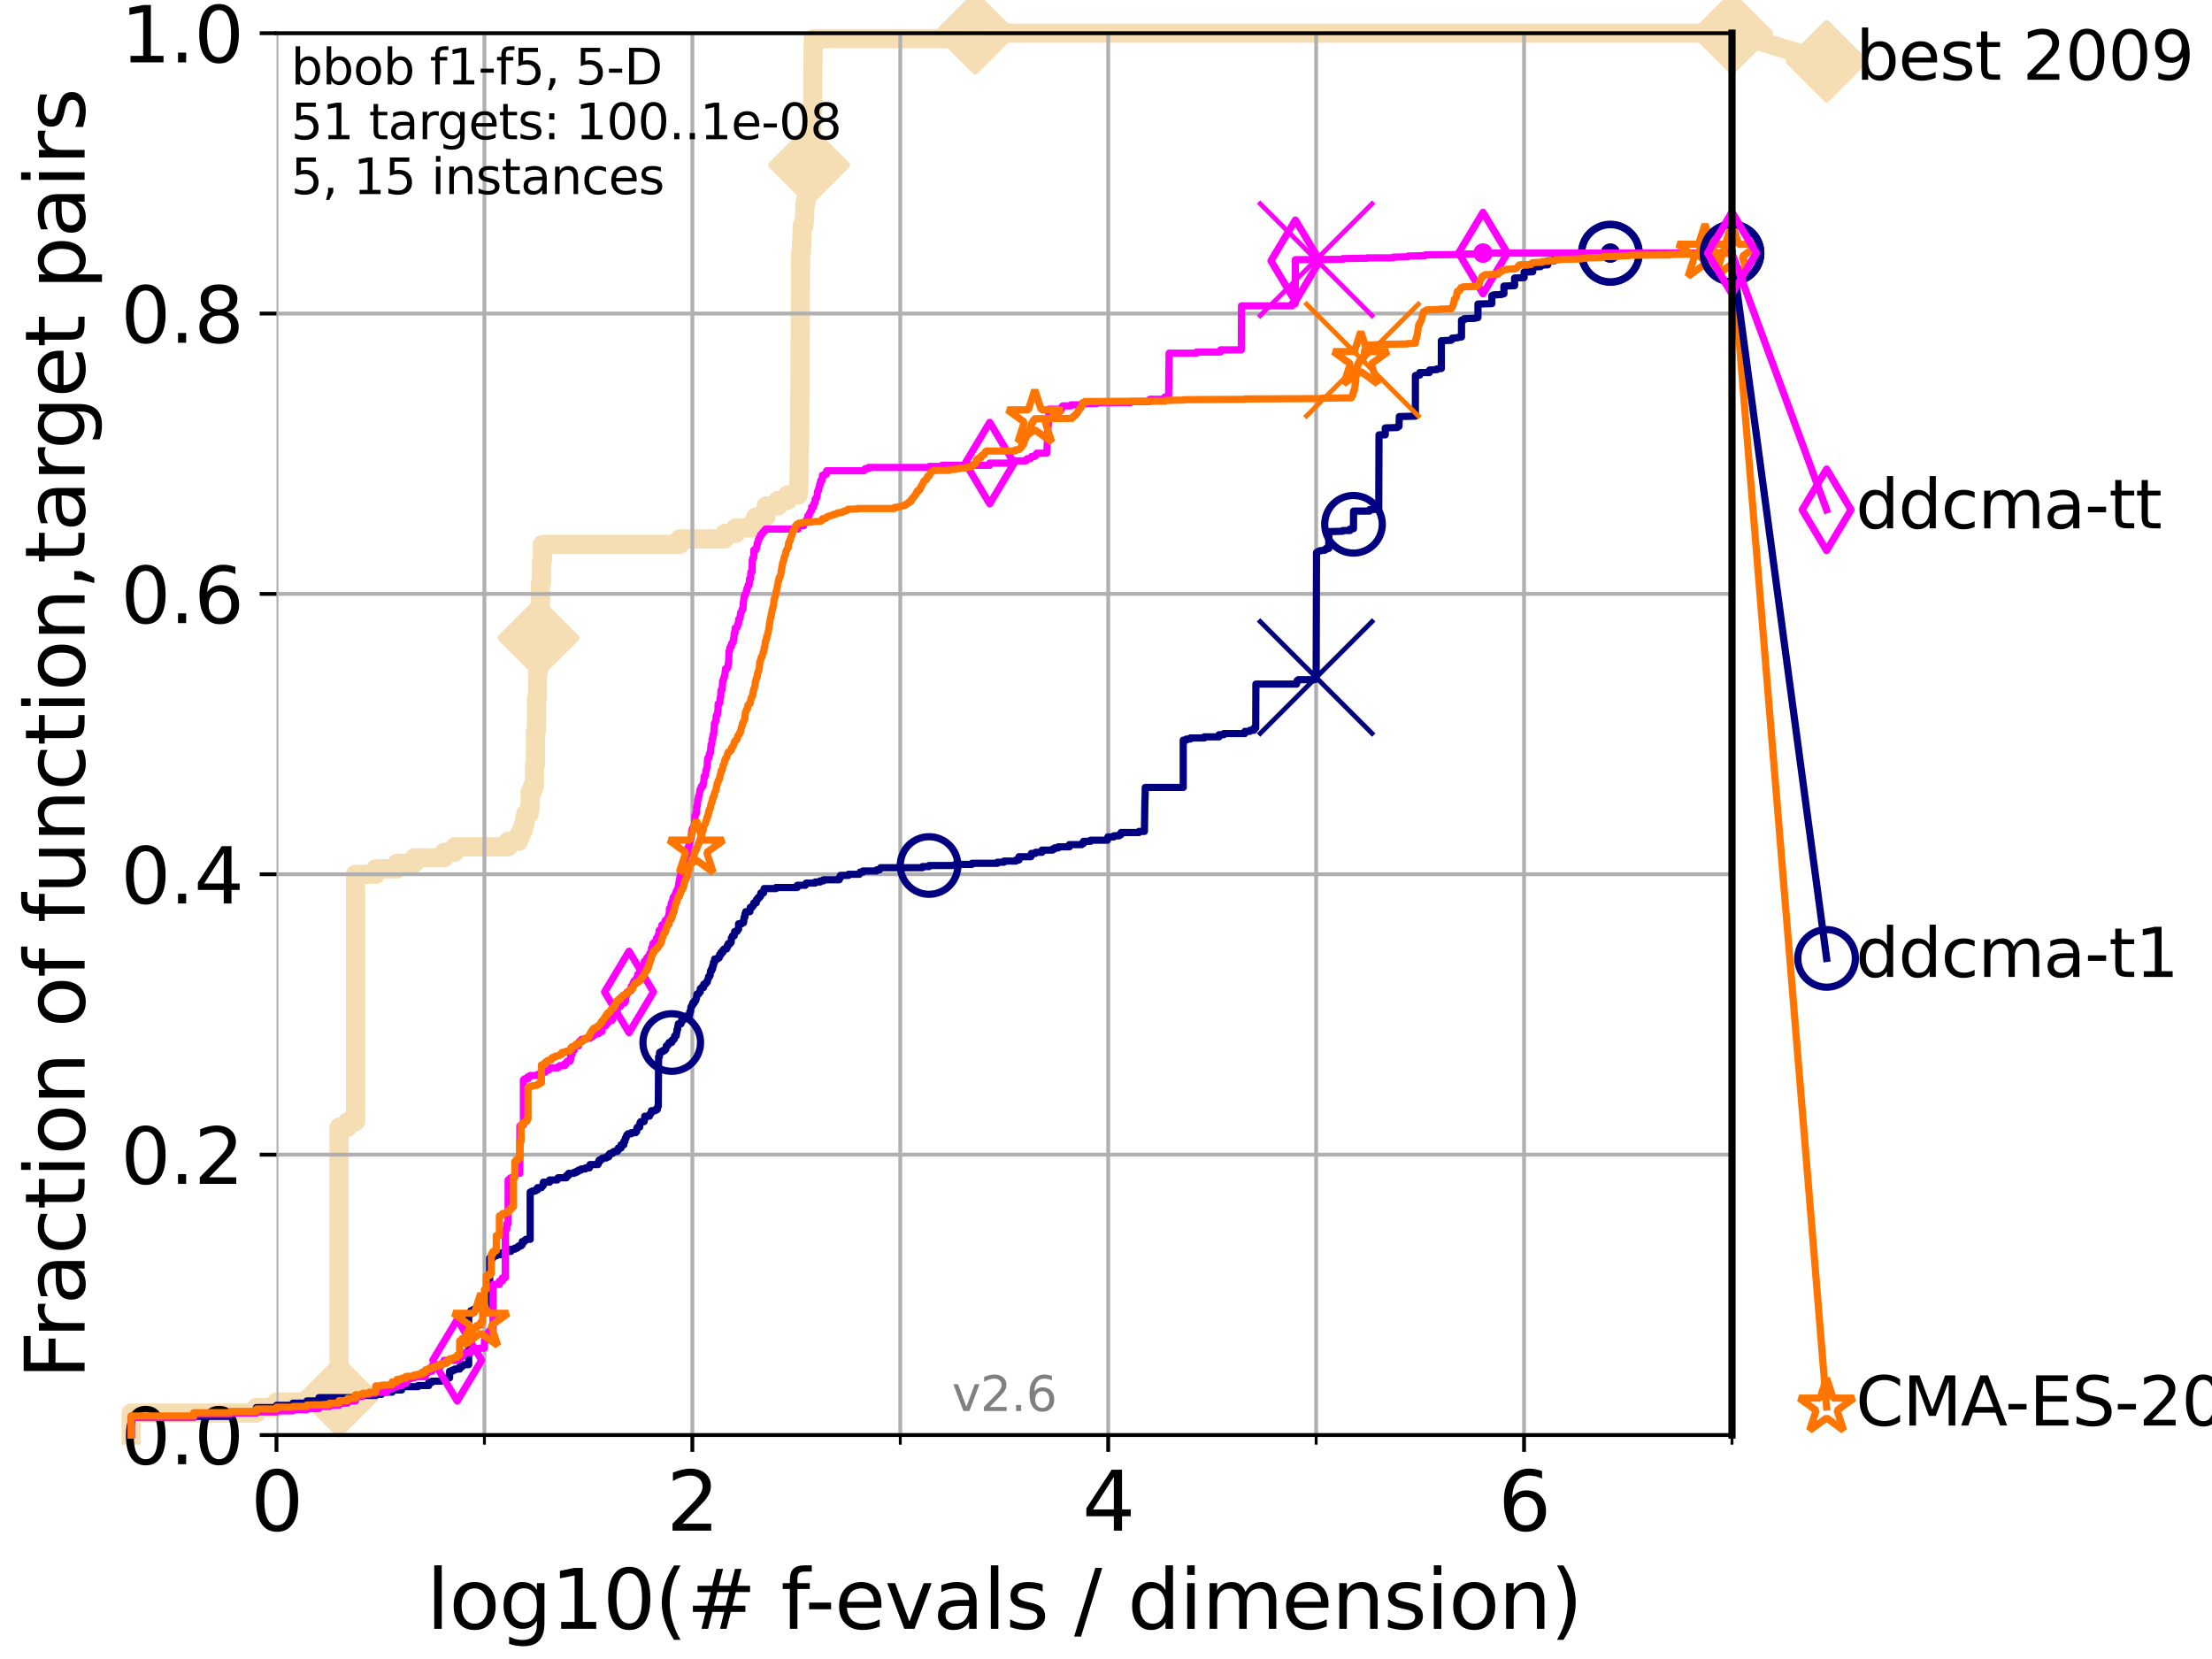 <?xml version="1.0" encoding="utf-8" standalone="no"?>
<!DOCTYPE svg PUBLIC "-//W3C//DTD SVG 1.1//EN"
  "http://www.w3.org/Graphics/SVG/1.1/DTD/svg11.dtd">
<svg xmlns:xlink="http://www.w3.org/1999/xlink" width="460.8pt" height="345.6pt" viewBox="0 0 460.8 345.6" xmlns="http://www.w3.org/2000/svg" version="1.1">
 <defs>
  <style type="text/css">*{stroke-linejoin: round; stroke-linecap: butt}</style>
 </defs>
 <g id="figure_1">
  <g id="patch_1">
   <path d="M 0 345.6 
L 460.8 345.6 
L 460.8 0 
L 0 0 
z
" style="fill: #ffffff"/>
  </g>
  <g id="axes_1">
   <g id="patch_2">
    <path d="M 57.6 298.944 
L 360.806 298.944 
L 360.806 6.912 
L 57.6 6.912 
z
" style="fill: #ffffff"/>
   </g>
   <g id="line2d_1">
    <path d="M 27.324 298.944 
L 27.324 294.363 
L 53.402 294.363 
L 53.402 293.218 
L 57.6 293.218 
L 57.6 292.073 
L 66.441 292.073 
L 66.441 290.927 
L 70.639 290.927 
L 70.639 234.811 
L 72.432 234.811 
L 72.432 233.666 
L 74.069 233.666 
L 74.069 182.131 
L 78.267 182.131 
L 78.267 180.986 
L 82.713 180.986 
L 82.713 179.841 
L 86.307 179.841 
L 86.307 178.696 
L 92.52 178.696 
L 92.52 177.55 
L 94.736 177.55 
L 94.736 176.405 
L 105.851 176.405 
L 105.851 175.26 
L 108.034 175.26 
L 108.034 174.115 
L 108.543 174.115 
L 108.543 172.969 
L 109.038 172.969 
L 109.038 171.824 
L 109.28 171.824 
L 109.28 170.679 
L 109.52 170.679 
L 109.52 169.534 
L 110.221 169.534 
L 110.221 168.389 
L 110.449 168.389 
L 110.449 164.953 
L 110.897 164.953 
L 110.897 163.808 
L 111.335 163.808 
L 111.335 159.227 
L 111.55 159.227 
L 111.55 152.355 
L 111.762 152.355 
L 111.762 145.484 
L 111.972 145.484 
L 111.972 139.758 
L 112.18 139.758 
L 112.18 132.887 
L 112.386 132.887 
L 112.386 129.451 
L 112.589 129.451 
L 112.589 121.434 
L 112.79 121.434 
L 112.79 116.853 
L 112.989 116.853 
L 112.989 113.418 
L 141.567 113.418 
L 141.567 112.273 
L 150.985 112.273 
L 150.985 111.127 
L 153.282 111.127 
L 153.282 109.982 
L 156.851 109.982 
L 156.851 108.837 
L 157.438 108.837 
L 157.438 107.692 
L 159.535 107.692 
L 159.602 105.401 
L 162.06 105.401 
L 162.06 104.256 
L 164.037 104.256 
L 164.037 103.111 
L 166.275 103.111 
L 166.368 100.82 
L 166.449 100.82 
L 166.541 92.804 
L 166.564 92.804 
L 166.667 76.771 
L 166.679 76.771 
L 166.77 52.721 
L 166.939 52.721 
L 166.973 50.43 
L 167.051 50.43 
L 167.118 46.995 
L 167.482 46.995 
L 167.482 45.85 
L 167.602 45.85 
L 167.689 42.414 
L 167.883 42.414 
L 167.883 41.269 
L 168.021 41.269 
L 168.021 40.123 
L 168.19 40.123 
L 168.19 38.978 
L 168.41 38.978 
L 168.504 35.543 
L 168.555 35.543 
L 168.555 34.397 
L 168.699 34.397 
L 168.699 32.107 
L 168.852 32.107 
L 168.883 27.526 
L 169.105 27.526 
L 169.205 22.945 
L 169.274 22.945 
L 169.383 10.348 
L 169.393 10.348 
L 169.433 8.057 
L 203.153 8.057 
L 203.153 6.912 
L 360.806 6.912 
L 360.806 6.912 
" style="fill: none; stroke: #f5deb3; stroke-width: 4; stroke-linecap: square"/>
   </g>
   <g id="line2d_2">
    <defs>
     <path id="mcffaf2ba67" d="M -0 7.778 
L 7.778 0 
L 0 -7.778 
L -7.778 -0 
z
" style="stroke: #f5deb3; stroke-width: 1.5; stroke-linejoin: miter"/>
    </defs>
    <g>
     <use xlink:href="#mcffaf2ba67" x="70.639" y="290.927" style="fill: #f5deb3; stroke: #f5deb3; stroke-width: 1.5; stroke-linejoin: miter"/>
     <use xlink:href="#mcffaf2ba67" x="112.18" y="132.887" style="fill: #f5deb3; stroke: #f5deb3; stroke-width: 1.5; stroke-linejoin: miter"/>
     <use xlink:href="#mcffaf2ba67" x="168.555" y="34.397" style="fill: #f5deb3; stroke: #f5deb3; stroke-width: 1.5; stroke-linejoin: miter"/>
     <use xlink:href="#mcffaf2ba67" x="203.153" y="6.912" style="fill: #f5deb3; stroke: #f5deb3; stroke-width: 1.5; stroke-linejoin: miter"/>
     <use xlink:href="#mcffaf2ba67" x="203.153" y="6.912" style="fill: #f5deb3; stroke: #f5deb3; stroke-width: 1.5; stroke-linejoin: miter"/>
     <use xlink:href="#mcffaf2ba67" x="360.806" y="6.912" style="fill: #f5deb3; stroke: #f5deb3; stroke-width: 1.5; stroke-linejoin: miter"/>
    </g>
   </g>
   <g id="line2d_3">
    <path style="fill: none; stroke: #f5deb3; stroke-width: 4; stroke-linecap: square"/>
    <g/>
   </g>
   <g id="line2d_4">
    <path d="M 360.806 6.912 
L 380.515 12.753 
" style="fill: none; stroke: #f5deb3; stroke-width: 4; stroke-linecap: square"/>
    <g>
     <use xlink:href="#mcffaf2ba67" x="360.806" y="6.912" style="fill: #f5deb3; stroke: #f5deb3; stroke-width: 1.5; stroke-linejoin: miter"/>
     <use xlink:href="#mcffaf2ba67" x="380.515" y="12.753" style="fill: #f5deb3; stroke: #f5deb3; stroke-width: 1.5; stroke-linejoin: miter"/>
    </g>
   </g>
   <g id="matplotlib.axis_1">
    <g id="xtick_1">
     <g id="line2d_5">
      <path d="M 57.6 298.944 
L 57.6 6.912 
" clip-path="url(#paeedead013)" style="fill: none; stroke: #b0b0b0; stroke-width: 0.8; stroke-linecap: square"/>
     </g>
     <g id="line2d_6">
      <defs>
       <path id="m63aa28e594" d="M 0 0 
L 0 3.5 
" style="stroke: #000000; stroke-width: 0.8"/>
      </defs>
      <g>
       <use xlink:href="#m63aa28e594" x="57.6" y="298.944" style="stroke: #000000; stroke-width: 0.8"/>
      </g>
     </g>
     <g id="text_1">
      <!-- 0 -->
      <g transform="translate(52.192 318.861)scale(0.17 -0.17)">
       <defs>
        <path id="DejaVuSans-30" d="M 2034 4250 
Q 1547 4250 1301 3770 
Q 1056 3291 1056 2328 
Q 1056 1369 1301 889 
Q 1547 409 2034 409 
Q 2525 409 2770 889 
Q 3016 1369 3016 2328 
Q 3016 3291 2770 3770 
Q 2525 4250 2034 4250 
z
M 2034 4750 
Q 2819 4750 3233 4129 
Q 3647 3509 3647 2328 
Q 3647 1150 3233 529 
Q 2819 -91 2034 -91 
Q 1250 -91 836 529 
Q 422 1150 422 2328 
Q 422 3509 836 4129 
Q 1250 4750 2034 4750 
z
" transform="scale(0.016)"/>
       </defs>
       <use xlink:href="#DejaVuSans-30"/>
      </g>
     </g>
    </g>
    <g id="xtick_2">
     <g id="line2d_7">
      <path d="M 144.23 298.944 
L 144.23 6.912 
" clip-path="url(#paeedead013)" style="fill: none; stroke: #b0b0b0; stroke-width: 0.8; stroke-linecap: square"/>
     </g>
     <g id="line2d_8">
      <g>
       <use xlink:href="#m63aa28e594" x="144.23" y="298.944" style="stroke: #000000; stroke-width: 0.8"/>
      </g>
     </g>
     <g id="text_2">
      <!-- 2 -->
      <g transform="translate(138.822 318.861)scale(0.17 -0.17)">
       <defs>
        <path id="DejaVuSans-32" d="M 1228 531 
L 3431 531 
L 3431 0 
L 469 0 
L 469 531 
Q 828 903 1448 1529 
Q 2069 2156 2228 2338 
Q 2531 2678 2651 2914 
Q 2772 3150 2772 3378 
Q 2772 3750 2511 3984 
Q 2250 4219 1831 4219 
Q 1534 4219 1204 4116 
Q 875 4013 500 3803 
L 500 4441 
Q 881 4594 1212 4672 
Q 1544 4750 1819 4750 
Q 2544 4750 2975 4387 
Q 3406 4025 3406 3419 
Q 3406 3131 3298 2873 
Q 3191 2616 2906 2266 
Q 2828 2175 2409 1742 
Q 1991 1309 1228 531 
z
" transform="scale(0.016)"/>
       </defs>
       <use xlink:href="#DejaVuSans-32"/>
      </g>
     </g>
    </g>
    <g id="xtick_3">
     <g id="line2d_9">
      <path d="M 230.861 298.944 
L 230.861 6.912 
" clip-path="url(#paeedead013)" style="fill: none; stroke: #b0b0b0; stroke-width: 0.8; stroke-linecap: square"/>
     </g>
     <g id="line2d_10">
      <g>
       <use xlink:href="#m63aa28e594" x="230.861" y="298.944" style="stroke: #000000; stroke-width: 0.8"/>
      </g>
     </g>
     <g id="text_3">
      <!-- 4 -->
      <g transform="translate(225.453 318.861)scale(0.17 -0.17)">
       <defs>
        <path id="DejaVuSans-34" d="M 2419 4116 
L 825 1625 
L 2419 1625 
L 2419 4116 
z
M 2253 4666 
L 3047 4666 
L 3047 1625 
L 3713 1625 
L 3713 1100 
L 3047 1100 
L 3047 0 
L 2419 0 
L 2419 1100 
L 313 1100 
L 313 1709 
L 2253 4666 
z
" transform="scale(0.016)"/>
       </defs>
       <use xlink:href="#DejaVuSans-34"/>
      </g>
     </g>
    </g>
    <g id="xtick_4">
     <g id="line2d_11">
      <path d="M 317.491 298.944 
L 317.491 6.912 
" clip-path="url(#paeedead013)" style="fill: none; stroke: #b0b0b0; stroke-width: 0.8; stroke-linecap: square"/>
     </g>
     <g id="line2d_12">
      <g>
       <use xlink:href="#m63aa28e594" x="317.491" y="298.944" style="stroke: #000000; stroke-width: 0.8"/>
      </g>
     </g>
     <g id="text_4">
      <!-- 6 -->
      <g transform="translate(312.083 318.861)scale(0.17 -0.17)">
       <defs>
        <path id="DejaVuSans-36" d="M 2113 2584 
Q 1688 2584 1439 2293 
Q 1191 2003 1191 1497 
Q 1191 994 1439 701 
Q 1688 409 2113 409 
Q 2538 409 2786 701 
Q 3034 994 3034 1497 
Q 3034 2003 2786 2293 
Q 2538 2584 2113 2584 
z
M 3366 4563 
L 3366 3988 
Q 3128 4100 2886 4159 
Q 2644 4219 2406 4219 
Q 1781 4219 1451 3797 
Q 1122 3375 1075 2522 
Q 1259 2794 1537 2939 
Q 1816 3084 2150 3084 
Q 2853 3084 3261 2657 
Q 3669 2231 3669 1497 
Q 3669 778 3244 343 
Q 2819 -91 2113 -91 
Q 1303 -91 875 529 
Q 447 1150 447 2328 
Q 447 3434 972 4092 
Q 1497 4750 2381 4750 
Q 2619 4750 2861 4703 
Q 3103 4656 3366 4563 
z
" transform="scale(0.016)"/>
       </defs>
       <use xlink:href="#DejaVuSans-36"/>
      </g>
     </g>
    </g>
    <g id="xtick_5">
     <g id="line2d_13">
      <path d="M 100.915 298.944 
L 100.915 6.912 
" clip-path="url(#paeedead013)" style="fill: none; stroke: #b0b0b0; stroke-width: 0.8; stroke-linecap: square"/>
     </g>
     <g id="line2d_14">
      <defs>
       <path id="m1122ddac8a" d="M 0 0 
L 0 2 
" style="stroke: #000000; stroke-width: 0.6"/>
      </defs>
      <g>
       <use xlink:href="#m1122ddac8a" x="100.915" y="298.944" style="stroke: #000000; stroke-width: 0.6"/>
      </g>
     </g>
    </g>
    <g id="xtick_6">
     <g id="line2d_15">
      <path d="M 187.546 298.944 
L 187.546 6.912 
" clip-path="url(#paeedead013)" style="fill: none; stroke: #b0b0b0; stroke-width: 0.8; stroke-linecap: square"/>
     </g>
     <g id="line2d_16">
      <g>
       <use xlink:href="#m1122ddac8a" x="187.546" y="298.944" style="stroke: #000000; stroke-width: 0.6"/>
      </g>
     </g>
    </g>
    <g id="xtick_7">
     <g id="line2d_17">
      <path d="M 274.176 298.944 
L 274.176 6.912 
" clip-path="url(#paeedead013)" style="fill: none; stroke: #b0b0b0; stroke-width: 0.8; stroke-linecap: square"/>
     </g>
     <g id="line2d_18">
      <g>
       <use xlink:href="#m1122ddac8a" x="274.176" y="298.944" style="stroke: #000000; stroke-width: 0.6"/>
      </g>
     </g>
    </g>
    <g id="xtick_8">
     <g id="line2d_19">
      <path d="M 360.806 298.944 
L 360.806 6.912 
" clip-path="url(#paeedead013)" style="fill: none; stroke: #b0b0b0; stroke-width: 0.8; stroke-linecap: square"/>
     </g>
     <g id="line2d_20">
      <g>
       <use xlink:href="#m1122ddac8a" x="360.806" y="298.944" style="stroke: #000000; stroke-width: 0.6"/>
      </g>
     </g>
    </g>
    <g id="text_5">
     <!-- log10(# f-evals / dimension) -->
     <g transform="translate(88.823 339.314)scale(0.17 -0.17)">
      <defs>
       <path id="DejaVuSans-6c" d="M 603 4863 
L 1178 4863 
L 1178 0 
L 603 0 
L 603 4863 
z
" transform="scale(0.016)"/>
       <path id="DejaVuSans-6f" d="M 1959 3097 
Q 1497 3097 1228 2736 
Q 959 2375 959 1747 
Q 959 1119 1226 758 
Q 1494 397 1959 397 
Q 2419 397 2687 759 
Q 2956 1122 2956 1747 
Q 2956 2369 2687 2733 
Q 2419 3097 1959 3097 
z
M 1959 3584 
Q 2709 3584 3137 3096 
Q 3566 2609 3566 1747 
Q 3566 888 3137 398 
Q 2709 -91 1959 -91 
Q 1206 -91 779 398 
Q 353 888 353 1747 
Q 353 2609 779 3096 
Q 1206 3584 1959 3584 
z
" transform="scale(0.016)"/>
       <path id="DejaVuSans-67" d="M 2906 1791 
Q 2906 2416 2648 2759 
Q 2391 3103 1925 3103 
Q 1463 3103 1205 2759 
Q 947 2416 947 1791 
Q 947 1169 1205 825 
Q 1463 481 1925 481 
Q 2391 481 2648 825 
Q 2906 1169 2906 1791 
z
M 3481 434 
Q 3481 -459 3084 -895 
Q 2688 -1331 1869 -1331 
Q 1566 -1331 1297 -1286 
Q 1028 -1241 775 -1147 
L 775 -588 
Q 1028 -725 1275 -790 
Q 1522 -856 1778 -856 
Q 2344 -856 2625 -561 
Q 2906 -266 2906 331 
L 2906 616 
Q 2728 306 2450 153 
Q 2172 0 1784 0 
Q 1141 0 747 490 
Q 353 981 353 1791 
Q 353 2603 747 3093 
Q 1141 3584 1784 3584 
Q 2172 3584 2450 3431 
Q 2728 3278 2906 2969 
L 2906 3500 
L 3481 3500 
L 3481 434 
z
" transform="scale(0.016)"/>
       <path id="DejaVuSans-31" d="M 794 531 
L 1825 531 
L 1825 4091 
L 703 3866 
L 703 4441 
L 1819 4666 
L 2450 4666 
L 2450 531 
L 3481 531 
L 3481 0 
L 794 0 
L 794 531 
z
" transform="scale(0.016)"/>
       <path id="DejaVuSans-28" d="M 1984 4856 
Q 1566 4138 1362 3434 
Q 1159 2731 1159 2009 
Q 1159 1288 1364 580 
Q 1569 -128 1984 -844 
L 1484 -844 
Q 1016 -109 783 600 
Q 550 1309 550 2009 
Q 550 2706 781 3412 
Q 1013 4119 1484 4856 
L 1984 4856 
z
" transform="scale(0.016)"/>
       <path id="DejaVuSans-23" d="M 3272 2816 
L 2363 2816 
L 2100 1772 
L 3016 1772 
L 3272 2816 
z
M 2803 4594 
L 2478 3297 
L 3391 3297 
L 3719 4594 
L 4219 4594 
L 3897 3297 
L 4872 3297 
L 4872 2816 
L 3775 2816 
L 3519 1772 
L 4513 1772 
L 4513 1294 
L 3397 1294 
L 3072 0 
L 2572 0 
L 2894 1294 
L 1978 1294 
L 1656 0 
L 1153 0 
L 1478 1294 
L 494 1294 
L 494 1772 
L 1594 1772 
L 1856 2816 
L 850 2816 
L 850 3297 
L 1978 3297 
L 2297 4594 
L 2803 4594 
z
" transform="scale(0.016)"/>
       <path id="DejaVuSans-20" transform="scale(0.016)"/>
       <path id="DejaVuSans-66" d="M 2375 4863 
L 2375 4384 
L 1825 4384 
Q 1516 4384 1395 4259 
Q 1275 4134 1275 3809 
L 1275 3500 
L 2222 3500 
L 2222 3053 
L 1275 3053 
L 1275 0 
L 697 0 
L 697 3053 
L 147 3053 
L 147 3500 
L 697 3500 
L 697 3744 
Q 697 4328 969 4595 
Q 1241 4863 1831 4863 
L 2375 4863 
z
" transform="scale(0.016)"/>
       <path id="DejaVuSans-2d" d="M 313 2009 
L 1997 2009 
L 1997 1497 
L 313 1497 
L 313 2009 
z
" transform="scale(0.016)"/>
       <path id="DejaVuSans-65" d="M 3597 1894 
L 3597 1613 
L 953 1613 
Q 991 1019 1311 708 
Q 1631 397 2203 397 
Q 2534 397 2845 478 
Q 3156 559 3463 722 
L 3463 178 
Q 3153 47 2828 -22 
Q 2503 -91 2169 -91 
Q 1331 -91 842 396 
Q 353 884 353 1716 
Q 353 2575 817 3079 
Q 1281 3584 2069 3584 
Q 2775 3584 3186 3129 
Q 3597 2675 3597 1894 
z
M 3022 2063 
Q 3016 2534 2758 2815 
Q 2500 3097 2075 3097 
Q 1594 3097 1305 2825 
Q 1016 2553 972 2059 
L 3022 2063 
z
" transform="scale(0.016)"/>
       <path id="DejaVuSans-76" d="M 191 3500 
L 800 3500 
L 1894 563 
L 2988 3500 
L 3597 3500 
L 2284 0 
L 1503 0 
L 191 3500 
z
" transform="scale(0.016)"/>
       <path id="DejaVuSans-61" d="M 2194 1759 
Q 1497 1759 1228 1600 
Q 959 1441 959 1056 
Q 959 750 1161 570 
Q 1363 391 1709 391 
Q 2188 391 2477 730 
Q 2766 1069 2766 1631 
L 2766 1759 
L 2194 1759 
z
M 3341 1997 
L 3341 0 
L 2766 0 
L 2766 531 
Q 2569 213 2275 61 
Q 1981 -91 1556 -91 
Q 1019 -91 701 211 
Q 384 513 384 1019 
Q 384 1609 779 1909 
Q 1175 2209 1959 2209 
L 2766 2209 
L 2766 2266 
Q 2766 2663 2505 2880 
Q 2244 3097 1772 3097 
Q 1472 3097 1187 3025 
Q 903 2953 641 2809 
L 641 3341 
Q 956 3463 1253 3523 
Q 1550 3584 1831 3584 
Q 2591 3584 2966 3190 
Q 3341 2797 3341 1997 
z
" transform="scale(0.016)"/>
       <path id="DejaVuSans-73" d="M 2834 3397 
L 2834 2853 
Q 2591 2978 2328 3040 
Q 2066 3103 1784 3103 
Q 1356 3103 1142 2972 
Q 928 2841 928 2578 
Q 928 2378 1081 2264 
Q 1234 2150 1697 2047 
L 1894 2003 
Q 2506 1872 2764 1633 
Q 3022 1394 3022 966 
Q 3022 478 2636 193 
Q 2250 -91 1575 -91 
Q 1294 -91 989 -36 
Q 684 19 347 128 
L 347 722 
Q 666 556 975 473 
Q 1284 391 1588 391 
Q 1994 391 2212 530 
Q 2431 669 2431 922 
Q 2431 1156 2273 1281 
Q 2116 1406 1581 1522 
L 1381 1569 
Q 847 1681 609 1914 
Q 372 2147 372 2553 
Q 372 3047 722 3315 
Q 1072 3584 1716 3584 
Q 2034 3584 2315 3537 
Q 2597 3491 2834 3397 
z
" transform="scale(0.016)"/>
       <path id="DejaVuSans-2f" d="M 1625 4666 
L 2156 4666 
L 531 -594 
L 0 -594 
L 1625 4666 
z
" transform="scale(0.016)"/>
       <path id="DejaVuSans-64" d="M 2906 2969 
L 2906 4863 
L 3481 4863 
L 3481 0 
L 2906 0 
L 2906 525 
Q 2725 213 2448 61 
Q 2172 -91 1784 -91 
Q 1150 -91 751 415 
Q 353 922 353 1747 
Q 353 2572 751 3078 
Q 1150 3584 1784 3584 
Q 2172 3584 2448 3432 
Q 2725 3281 2906 2969 
z
M 947 1747 
Q 947 1113 1208 752 
Q 1469 391 1925 391 
Q 2381 391 2643 752 
Q 2906 1113 2906 1747 
Q 2906 2381 2643 2742 
Q 2381 3103 1925 3103 
Q 1469 3103 1208 2742 
Q 947 2381 947 1747 
z
" transform="scale(0.016)"/>
       <path id="DejaVuSans-69" d="M 603 3500 
L 1178 3500 
L 1178 0 
L 603 0 
L 603 3500 
z
M 603 4863 
L 1178 4863 
L 1178 4134 
L 603 4134 
L 603 4863 
z
" transform="scale(0.016)"/>
       <path id="DejaVuSans-6d" d="M 3328 2828 
Q 3544 3216 3844 3400 
Q 4144 3584 4550 3584 
Q 5097 3584 5394 3201 
Q 5691 2819 5691 2113 
L 5691 0 
L 5113 0 
L 5113 2094 
Q 5113 2597 4934 2840 
Q 4756 3084 4391 3084 
Q 3944 3084 3684 2787 
Q 3425 2491 3425 1978 
L 3425 0 
L 2847 0 
L 2847 2094 
Q 2847 2600 2669 2842 
Q 2491 3084 2119 3084 
Q 1678 3084 1418 2786 
Q 1159 2488 1159 1978 
L 1159 0 
L 581 0 
L 581 3500 
L 1159 3500 
L 1159 2956 
Q 1356 3278 1631 3431 
Q 1906 3584 2284 3584 
Q 2666 3584 2933 3390 
Q 3200 3197 3328 2828 
z
" transform="scale(0.016)"/>
       <path id="DejaVuSans-6e" d="M 3513 2113 
L 3513 0 
L 2938 0 
L 2938 2094 
Q 2938 2591 2744 2837 
Q 2550 3084 2163 3084 
Q 1697 3084 1428 2787 
Q 1159 2491 1159 1978 
L 1159 0 
L 581 0 
L 581 3500 
L 1159 3500 
L 1159 2956 
Q 1366 3272 1645 3428 
Q 1925 3584 2291 3584 
Q 2894 3584 3203 3211 
Q 3513 2838 3513 2113 
z
" transform="scale(0.016)"/>
       <path id="DejaVuSans-29" d="M 513 4856 
L 1013 4856 
Q 1481 4119 1714 3412 
Q 1947 2706 1947 2009 
Q 1947 1309 1714 600 
Q 1481 -109 1013 -844 
L 513 -844 
Q 928 -128 1133 580 
Q 1338 1288 1338 2009 
Q 1338 2731 1133 3434 
Q 928 4138 513 4856 
z
" transform="scale(0.016)"/>
      </defs>
      <use xlink:href="#DejaVuSans-6c"/>
      <use xlink:href="#DejaVuSans-6f" x="27.783"/>
      <use xlink:href="#DejaVuSans-67" x="88.965"/>
      <use xlink:href="#DejaVuSans-31" x="152.441"/>
      <use xlink:href="#DejaVuSans-30" x="216.064"/>
      <use xlink:href="#DejaVuSans-28" x="279.688"/>
      <use xlink:href="#DejaVuSans-23" x="318.701"/>
      <use xlink:href="#DejaVuSans-20" x="402.49"/>
      <use xlink:href="#DejaVuSans-66" x="434.277"/>
      <use xlink:href="#DejaVuSans-2d" x="463.982"/>
      <use xlink:href="#DejaVuSans-65" x="500.066"/>
      <use xlink:href="#DejaVuSans-76" x="561.59"/>
      <use xlink:href="#DejaVuSans-61" x="620.77"/>
      <use xlink:href="#DejaVuSans-6c" x="682.049"/>
      <use xlink:href="#DejaVuSans-73" x="709.832"/>
      <use xlink:href="#DejaVuSans-20" x="761.932"/>
      <use xlink:href="#DejaVuSans-2f" x="793.719"/>
      <use xlink:href="#DejaVuSans-20" x="827.41"/>
      <use xlink:href="#DejaVuSans-64" x="859.197"/>
      <use xlink:href="#DejaVuSans-69" x="922.674"/>
      <use xlink:href="#DejaVuSans-6d" x="950.457"/>
      <use xlink:href="#DejaVuSans-65" x="1047.869"/>
      <use xlink:href="#DejaVuSans-6e" x="1109.393"/>
      <use xlink:href="#DejaVuSans-73" x="1172.771"/>
      <use xlink:href="#DejaVuSans-69" x="1224.871"/>
      <use xlink:href="#DejaVuSans-6f" x="1252.654"/>
      <use xlink:href="#DejaVuSans-6e" x="1313.836"/>
      <use xlink:href="#DejaVuSans-29" x="1377.215"/>
     </g>
    </g>
   </g>
   <g id="matplotlib.axis_2">
    <g id="ytick_1">
     <g id="line2d_21">
      <path d="M 57.6 298.944 
L 360.806 298.944 
" clip-path="url(#paeedead013)" style="fill: none; stroke: #b0b0b0; stroke-width: 0.8; stroke-linecap: square"/>
     </g>
     <g id="line2d_22">
      <defs>
       <path id="m99ff57d9f0" d="M 0 0 
L -3.5 0 
" style="stroke: #000000; stroke-width: 0.8"/>
      </defs>
      <g>
       <use xlink:href="#m99ff57d9f0" x="57.6" y="298.944" style="stroke: #000000; stroke-width: 0.8"/>
      </g>
     </g>
     <g id="text_6">
      <!-- 0.0 -->
      <g transform="translate(25.155 305.023)scale(0.16 -0.16)">
       <defs>
        <path id="DejaVuSans-2e" d="M 684 794 
L 1344 794 
L 1344 0 
L 684 0 
L 684 794 
z
" transform="scale(0.016)"/>
       </defs>
       <use xlink:href="#DejaVuSans-30"/>
       <use xlink:href="#DejaVuSans-2e" x="63.623"/>
       <use xlink:href="#DejaVuSans-30" x="95.41"/>
      </g>
     </g>
    </g>
    <g id="ytick_2">
     <g id="line2d_23">
      <path d="M 57.6 240.538 
L 360.806 240.538 
" clip-path="url(#paeedead013)" style="fill: none; stroke: #b0b0b0; stroke-width: 0.8; stroke-linecap: square"/>
     </g>
     <g id="line2d_24">
      <g>
       <use xlink:href="#m99ff57d9f0" x="57.6" y="240.538" style="stroke: #000000; stroke-width: 0.8"/>
      </g>
     </g>
     <g id="text_7">
      <!-- 0.2 -->
      <g transform="translate(25.155 246.616)scale(0.16 -0.16)">
       <use xlink:href="#DejaVuSans-30"/>
       <use xlink:href="#DejaVuSans-2e" x="63.623"/>
       <use xlink:href="#DejaVuSans-32" x="95.41"/>
      </g>
     </g>
    </g>
    <g id="ytick_3">
     <g id="line2d_25">
      <path d="M 57.6 182.131 
L 360.806 182.131 
" clip-path="url(#paeedead013)" style="fill: none; stroke: #b0b0b0; stroke-width: 0.8; stroke-linecap: square"/>
     </g>
     <g id="line2d_26">
      <g>
       <use xlink:href="#m99ff57d9f0" x="57.6" y="182.131" style="stroke: #000000; stroke-width: 0.8"/>
      </g>
     </g>
     <g id="text_8">
      <!-- 0.4 -->
      <g transform="translate(25.155 188.21)scale(0.16 -0.16)">
       <use xlink:href="#DejaVuSans-30"/>
       <use xlink:href="#DejaVuSans-2e" x="63.623"/>
       <use xlink:href="#DejaVuSans-34" x="95.41"/>
      </g>
     </g>
    </g>
    <g id="ytick_4">
     <g id="line2d_27">
      <path d="M 57.6 123.725 
L 360.806 123.725 
" clip-path="url(#paeedead013)" style="fill: none; stroke: #b0b0b0; stroke-width: 0.8; stroke-linecap: square"/>
     </g>
     <g id="line2d_28">
      <g>
       <use xlink:href="#m99ff57d9f0" x="57.6" y="123.725" style="stroke: #000000; stroke-width: 0.8"/>
      </g>
     </g>
     <g id="text_9">
      <!-- 0.6 -->
      <g transform="translate(25.155 129.804)scale(0.16 -0.16)">
       <use xlink:href="#DejaVuSans-30"/>
       <use xlink:href="#DejaVuSans-2e" x="63.623"/>
       <use xlink:href="#DejaVuSans-36" x="95.41"/>
      </g>
     </g>
    </g>
    <g id="ytick_5">
     <g id="line2d_29">
      <path d="M 57.6 65.318 
L 360.806 65.318 
" clip-path="url(#paeedead013)" style="fill: none; stroke: #b0b0b0; stroke-width: 0.8; stroke-linecap: square"/>
     </g>
     <g id="line2d_30">
      <g>
       <use xlink:href="#m99ff57d9f0" x="57.6" y="65.318" style="stroke: #000000; stroke-width: 0.8"/>
      </g>
     </g>
     <g id="text_10">
      <!-- 0.8 -->
      <g transform="translate(25.155 71.397)scale(0.16 -0.16)">
       <defs>
        <path id="DejaVuSans-38" d="M 2034 2216 
Q 1584 2216 1326 1975 
Q 1069 1734 1069 1313 
Q 1069 891 1326 650 
Q 1584 409 2034 409 
Q 2484 409 2743 651 
Q 3003 894 3003 1313 
Q 3003 1734 2745 1975 
Q 2488 2216 2034 2216 
z
M 1403 2484 
Q 997 2584 770 2862 
Q 544 3141 544 3541 
Q 544 4100 942 4425 
Q 1341 4750 2034 4750 
Q 2731 4750 3128 4425 
Q 3525 4100 3525 3541 
Q 3525 3141 3298 2862 
Q 3072 2584 2669 2484 
Q 3125 2378 3379 2068 
Q 3634 1759 3634 1313 
Q 3634 634 3220 271 
Q 2806 -91 2034 -91 
Q 1263 -91 848 271 
Q 434 634 434 1313 
Q 434 1759 690 2068 
Q 947 2378 1403 2484 
z
M 1172 3481 
Q 1172 3119 1398 2916 
Q 1625 2713 2034 2713 
Q 2441 2713 2670 2916 
Q 2900 3119 2900 3481 
Q 2900 3844 2670 4047 
Q 2441 4250 2034 4250 
Q 1625 4250 1398 4047 
Q 1172 3844 1172 3481 
z
" transform="scale(0.016)"/>
       </defs>
       <use xlink:href="#DejaVuSans-30"/>
       <use xlink:href="#DejaVuSans-2e" x="63.623"/>
       <use xlink:href="#DejaVuSans-38" x="95.41"/>
      </g>
     </g>
    </g>
    <g id="ytick_6">
     <g id="line2d_31">
      <path d="M 57.6 6.912 
L 360.806 6.912 
" clip-path="url(#paeedead013)" style="fill: none; stroke: #b0b0b0; stroke-width: 0.8; stroke-linecap: square"/>
     </g>
     <g id="line2d_32">
      <g>
       <use xlink:href="#m99ff57d9f0" x="57.6" y="6.912" style="stroke: #000000; stroke-width: 0.8"/>
      </g>
     </g>
     <g id="text_11">
      <!-- 1.0 -->
      <g transform="translate(25.155 12.991)scale(0.16 -0.16)">
       <use xlink:href="#DejaVuSans-31"/>
       <use xlink:href="#DejaVuSans-2e" x="63.623"/>
       <use xlink:href="#DejaVuSans-30" x="95.41"/>
      </g>
     </g>
    </g>
    <g id="text_12">
     <!-- Fraction of function,target pairs -->
     <g transform="translate(17.62 287.313)rotate(-90)scale(0.17 -0.17)">
      <defs>
       <path id="DejaVuSans-46" d="M 628 4666 
L 3309 4666 
L 3309 4134 
L 1259 4134 
L 1259 2759 
L 3109 2759 
L 3109 2228 
L 1259 2228 
L 1259 0 
L 628 0 
L 628 4666 
z
" transform="scale(0.016)"/>
       <path id="DejaVuSans-72" d="M 2631 2963 
Q 2534 3019 2420 3045 
Q 2306 3072 2169 3072 
Q 1681 3072 1420 2755 
Q 1159 2438 1159 1844 
L 1159 0 
L 581 0 
L 581 3500 
L 1159 3500 
L 1159 2956 
Q 1341 3275 1631 3429 
Q 1922 3584 2338 3584 
Q 2397 3584 2469 3576 
Q 2541 3569 2628 3553 
L 2631 2963 
z
" transform="scale(0.016)"/>
       <path id="DejaVuSans-63" d="M 3122 3366 
L 3122 2828 
Q 2878 2963 2633 3030 
Q 2388 3097 2138 3097 
Q 1578 3097 1268 2742 
Q 959 2388 959 1747 
Q 959 1106 1268 751 
Q 1578 397 2138 397 
Q 2388 397 2633 464 
Q 2878 531 3122 666 
L 3122 134 
Q 2881 22 2623 -34 
Q 2366 -91 2075 -91 
Q 1284 -91 818 406 
Q 353 903 353 1747 
Q 353 2603 823 3093 
Q 1294 3584 2113 3584 
Q 2378 3584 2631 3529 
Q 2884 3475 3122 3366 
z
" transform="scale(0.016)"/>
       <path id="DejaVuSans-74" d="M 1172 4494 
L 1172 3500 
L 2356 3500 
L 2356 3053 
L 1172 3053 
L 1172 1153 
Q 1172 725 1289 603 
Q 1406 481 1766 481 
L 2356 481 
L 2356 0 
L 1766 0 
Q 1100 0 847 248 
Q 594 497 594 1153 
L 594 3053 
L 172 3053 
L 172 3500 
L 594 3500 
L 594 4494 
L 1172 4494 
z
" transform="scale(0.016)"/>
       <path id="DejaVuSans-75" d="M 544 1381 
L 544 3500 
L 1119 3500 
L 1119 1403 
Q 1119 906 1312 657 
Q 1506 409 1894 409 
Q 2359 409 2629 706 
Q 2900 1003 2900 1516 
L 2900 3500 
L 3475 3500 
L 3475 0 
L 2900 0 
L 2900 538 
Q 2691 219 2414 64 
Q 2138 -91 1772 -91 
Q 1169 -91 856 284 
Q 544 659 544 1381 
z
M 1991 3584 
L 1991 3584 
z
" transform="scale(0.016)"/>
       <path id="DejaVuSans-2c" d="M 750 794 
L 1409 794 
L 1409 256 
L 897 -744 
L 494 -744 
L 750 256 
L 750 794 
z
" transform="scale(0.016)"/>
       <path id="DejaVuSans-70" d="M 1159 525 
L 1159 -1331 
L 581 -1331 
L 581 3500 
L 1159 3500 
L 1159 2969 
Q 1341 3281 1617 3432 
Q 1894 3584 2278 3584 
Q 2916 3584 3314 3078 
Q 3713 2572 3713 1747 
Q 3713 922 3314 415 
Q 2916 -91 2278 -91 
Q 1894 -91 1617 61 
Q 1341 213 1159 525 
z
M 3116 1747 
Q 3116 2381 2855 2742 
Q 2594 3103 2138 3103 
Q 1681 3103 1420 2742 
Q 1159 2381 1159 1747 
Q 1159 1113 1420 752 
Q 1681 391 2138 391 
Q 2594 391 2855 752 
Q 3116 1113 3116 1747 
z
" transform="scale(0.016)"/>
      </defs>
      <use xlink:href="#DejaVuSans-46"/>
      <use xlink:href="#DejaVuSans-72" x="50.27"/>
      <use xlink:href="#DejaVuSans-61" x="91.383"/>
      <use xlink:href="#DejaVuSans-63" x="152.662"/>
      <use xlink:href="#DejaVuSans-74" x="207.643"/>
      <use xlink:href="#DejaVuSans-69" x="246.852"/>
      <use xlink:href="#DejaVuSans-6f" x="274.635"/>
      <use xlink:href="#DejaVuSans-6e" x="335.816"/>
      <use xlink:href="#DejaVuSans-20" x="399.195"/>
      <use xlink:href="#DejaVuSans-6f" x="430.982"/>
      <use xlink:href="#DejaVuSans-66" x="492.164"/>
      <use xlink:href="#DejaVuSans-20" x="527.369"/>
      <use xlink:href="#DejaVuSans-66" x="559.156"/>
      <use xlink:href="#DejaVuSans-75" x="594.361"/>
      <use xlink:href="#DejaVuSans-6e" x="657.74"/>
      <use xlink:href="#DejaVuSans-63" x="721.119"/>
      <use xlink:href="#DejaVuSans-74" x="776.1"/>
      <use xlink:href="#DejaVuSans-69" x="815.309"/>
      <use xlink:href="#DejaVuSans-6f" x="843.092"/>
      <use xlink:href="#DejaVuSans-6e" x="904.273"/>
      <use xlink:href="#DejaVuSans-2c" x="967.652"/>
      <use xlink:href="#DejaVuSans-74" x="999.439"/>
      <use xlink:href="#DejaVuSans-61" x="1038.648"/>
      <use xlink:href="#DejaVuSans-72" x="1099.928"/>
      <use xlink:href="#DejaVuSans-67" x="1139.291"/>
      <use xlink:href="#DejaVuSans-65" x="1202.768"/>
      <use xlink:href="#DejaVuSans-74" x="1264.291"/>
      <use xlink:href="#DejaVuSans-20" x="1303.5"/>
      <use xlink:href="#DejaVuSans-70" x="1335.287"/>
      <use xlink:href="#DejaVuSans-61" x="1398.764"/>
      <use xlink:href="#DejaVuSans-69" x="1460.043"/>
      <use xlink:href="#DejaVuSans-72" x="1487.826"/>
      <use xlink:href="#DejaVuSans-73" x="1528.939"/>
     </g>
    </g>
   </g>
   <g id="line2d_33">
    <defs>
     <path id="m8b9afc1845" d="M 0 1.5 
C 0.398 1.5 0.779 1.342 1.061 1.061 
C 1.342 0.779 1.5 0.398 1.5 0 
C 1.5 -0.398 1.342 -0.779 1.061 -1.061 
C 0.779 -1.342 0.398 -1.5 0 -1.5 
C -0.398 -1.5 -0.779 -1.342 -1.061 -1.061 
C -1.342 -0.779 -1.5 -0.398 -1.5 0 
C -1.5 0.398 -1.342 0.779 -1.061 1.061 
C -0.779 1.342 -0.398 1.5 0 1.5 
z
" style="stroke: #f5deb3"/>
    </defs>
    <g>
     <use xlink:href="#m8b9afc1845" x="203.153" y="6.912" style="fill: #f5deb3; stroke: #f5deb3"/>
     <use xlink:href="#m8b9afc1845" x="203.153" y="6.912" style="fill: #f5deb3; stroke: #f5deb3"/>
    </g>
   </g>
   <g id="line2d_34">
    <defs>
     <path id="mcc27f67866" d="M 0 1.5 
C 0.398 1.5 0.779 1.342 1.061 1.061 
C 1.342 0.779 1.5 0.398 1.5 0 
C 1.5 -0.398 1.342 -0.779 1.061 -1.061 
C 0.779 -1.342 0.398 -1.5 0 -1.5 
C -0.398 -1.5 -0.779 -1.342 -1.061 -1.061 
C -1.342 -0.779 -1.5 -0.398 -1.5 0 
C -1.5 0.398 -1.342 0.779 -1.061 1.061 
C -0.779 1.342 -0.398 1.5 0 1.5 
z
" style="stroke: #000080"/>
    </defs>
    <g>
     <use xlink:href="#mcc27f67866" x="335.467" y="52.721" style="fill: #000080; stroke: #000080"/>
     <use xlink:href="#mcc27f67866" x="335.467" y="52.721" style="fill: #000080; stroke: #000080"/>
    </g>
   </g>
   <g id="line2d_35">
    <path d="M 27.324 298.944 
L 27.324 295.279 
L 40.363 295.279 
L 40.363 295.05 
L 47.991 295.05 
L 47.991 294.134 
L 53.402 294.134 
L 53.402 293.218 
L 57.6 293.218 
L 57.6 292.76 
L 61.03 292.76 
L 61.03 292.302 
L 63.93 292.302 
L 63.93 291.844 
L 66.441 291.844 
L 66.441 291.156 
L 74.069 291.156 
L 74.069 290.698 
L 78.267 290.698 
L 78.267 290.469 
L 79.481 290.469 
L 79.481 290.011 
L 81.696 290.011 
L 81.696 289.553 
L 83.678 289.553 
L 83.678 288.866 
L 87.108 288.866 
L 87.108 288.637 
L 89.324 288.637 
L 89.324 287.95 
L 90.008 287.95 
L 90.008 287.721 
L 91.923 287.721 
L 91.923 287.492 
L 92.52 287.492 
L 92.52 287.263 
L 93.099 287.263 
L 93.099 287.034 
L 93.66 287.034 
L 93.66 285.659 
L 94.206 285.659 
L 94.206 285.43 
L 94.736 285.43 
L 94.736 285.201 
L 95.753 285.201 
L 95.753 284.743 
L 96.241 284.743 
L 96.241 284.285 
L 97.635 284.285 
L 97.635 273.749 
L 98.078 273.749 
L 98.078 273.062 
L 98.51 273.062 
L 98.51 272.833 
L 98.933 272.833 
L 98.933 272.604 
L 99.347 272.604 
L 99.347 272.375 
L 100.535 272.375 
L 100.535 272.146 
L 100.915 272.146 
L 100.915 271.688 
L 102.011 271.688 
L 102.011 262.068 
L 102.708 262.068 
L 102.708 261.61 
L 103.38 261.61 
L 103.38 261.381 
L 104.345 261.381 
L 104.345 261.152 
L 104.656 261.152 
L 104.656 260.923 
L 105.263 260.923 
L 105.263 260.694 
L 106.421 260.694 
L 106.421 260.235 
L 107.245 260.235 
L 107.245 260.006 
L 107.775 260.006 
L 107.775 259.777 
L 108.034 259.777 
L 108.034 259.548 
L 108.543 259.548 
L 108.543 259.319 
L 108.792 259.319 
L 108.792 258.632 
L 109.28 258.632 
L 109.28 258.403 
L 109.52 258.403 
L 109.52 258.174 
L 110.449 258.174 
L 110.449 248.325 
L 110.897 248.325 
L 110.897 248.096 
L 111.55 248.096 
L 111.55 247.867 
L 111.972 247.867 
L 111.972 247.409 
L 112.79 247.409 
L 112.79 247.18 
L 112.989 247.18 
L 112.989 246.951 
L 113.186 246.951 
L 113.186 246.264 
L 114.51 246.264 
L 114.51 245.806 
L 116.086 245.806 
L 116.086 245.577 
L 116.253 245.577 
L 116.253 245.348 
L 118.001 245.348 
L 118.001 244.889 
L 118.451 244.889 
L 118.451 244.431 
L 119.6 244.431 
L 119.6 244.202 
L 120.149 244.202 
L 120.149 243.973 
L 120.551 243.973 
L 120.551 243.744 
L 121.073 243.744 
L 121.073 243.515 
L 121.954 243.515 
L 121.954 243.286 
L 122.796 243.286 
L 122.796 242.828 
L 122.913 242.828 
L 122.913 242.599 
L 124.589 242.599 
L 124.589 242.141 
L 124.801 242.141 
L 124.801 241.683 
L 125.219 241.683 
L 125.219 241.454 
L 125.527 241.454 
L 125.527 241.225 
L 126.323 241.225 
L 126.323 240.996 
L 126.804 240.996 
L 126.804 240.538 
L 126.994 240.538 
L 126.994 240.309 
L 127.55 240.309 
L 127.55 240.08 
L 127.911 240.08 
L 127.911 239.85 
L 128.615 239.85 
L 128.615 239.621 
L 128.786 239.621 
L 128.786 239.163 
L 129.376 239.163 
L 129.376 238.476 
L 129.947 238.476 
L 129.947 237.789 
L 130.187 237.789 
L 130.266 237.102 
L 130.423 237.102 
L 130.502 236.644 
L 130.579 236.644 
L 130.579 236.415 
L 130.811 236.415 
L 130.811 236.186 
L 131.49 236.186 
L 131.49 235.957 
L 132.429 235.957 
L 132.429 235.728 
L 132.639 235.728 
L 132.639 235.041 
L 132.778 235.041 
L 132.778 234.811 
L 133.256 234.811 
L 133.323 233.895 
L 133.457 233.895 
L 133.457 233.666 
L 134.177 233.666 
L 134.241 233.208 
L 134.305 233.208 
L 134.305 232.521 
L 135.298 232.521 
L 135.359 232.063 
L 135.539 232.063 
L 135.539 231.834 
L 135.717 231.834 
L 135.717 231.376 
L 136.528 231.376 
L 136.528 231.147 
L 136.92 231.147 
L 137.031 230.46 
L 137.141 230.46 
L 137.196 220.153 
L 137.359 220.153 
L 137.413 219.236 
L 137.788 219.236 
L 137.788 219.007 
L 138.207 219.007 
L 138.207 218.778 
L 138.566 218.778 
L 138.566 218.549 
L 138.718 218.549 
L 138.819 217.862 
L 139.068 217.862 
L 139.068 217.633 
L 139.265 217.633 
L 139.363 217.175 
L 139.938 217.175 
L 139.938 216.717 
L 140.22 216.717 
L 140.22 216.488 
L 140.451 216.488 
L 140.543 215.801 
L 140.861 215.801 
L 140.951 215.114 
L 140.995 215.114 
L 141.04 214.427 
L 141.173 214.427 
L 141.217 213.739 
L 141.305 213.739 
L 141.305 213.281 
L 141.868 213.281 
L 141.911 212.823 
L 141.996 212.823 
L 141.996 212.594 
L 142.29 212.594 
L 142.29 211.907 
L 142.865 211.907 
L 142.865 211.678 
L 143.541 211.678 
L 143.541 211.449 
L 143.657 211.449 
L 143.696 210.762 
L 143.85 210.762 
L 143.927 209.846 
L 144.003 209.846 
L 144.003 209.617 
L 144.155 209.617 
L 144.155 209.388 
L 144.305 209.388 
L 144.305 208.929 
L 144.64 208.929 
L 144.713 208.471 
L 144.932 208.471 
L 145.04 208.013 
L 145.076 208.013 
L 145.184 207.097 
L 145.538 207.097 
L 145.538 206.868 
L 145.678 206.868 
L 145.678 206.639 
L 145.886 206.639 
L 145.886 205.952 
L 146.126 205.952 
L 146.126 205.723 
L 146.563 205.723 
L 146.596 205.036 
L 146.957 205.036 
L 146.957 204.807 
L 147.119 204.807 
L 147.119 204.578 
L 147.344 204.578 
L 147.408 204.119 
L 147.471 204.119 
L 147.566 203.661 
L 147.597 203.661 
L 147.597 203.432 
L 147.816 203.432 
L 147.816 203.203 
L 147.94 203.203 
L 148.002 202.287 
L 148.216 202.287 
L 148.216 201.829 
L 148.458 201.829 
L 148.458 201.142 
L 148.638 201.142 
L 148.638 200.455 
L 148.874 200.455 
L 148.874 199.768 
L 149.51 199.768 
L 149.51 199.539 
L 149.82 199.539 
L 149.904 198.851 
L 150.207 198.851 
L 150.207 198.393 
L 150.587 198.393 
L 150.587 197.935 
L 150.8 197.935 
L 150.8 197.706 
L 151.349 197.706 
L 151.349 197.477 
L 151.478 197.477 
L 151.478 197.019 
L 151.707 197.019 
L 151.707 196.561 
L 152.132 196.561 
L 152.132 196.332 
L 152.304 196.332 
L 152.353 195.416 
L 152.475 195.416 
L 152.571 194.958 
L 152.954 194.958 
L 153.048 194.042 
L 153.536 194.042 
L 153.536 193.812 
L 153.696 193.812 
L 153.696 193.583 
L 153.855 193.583 
L 153.855 192.438 
L 154.52 192.438 
L 154.52 192.209 
L 154.908 192.209 
L 155.014 191.064 
L 155.183 191.064 
L 155.183 190.377 
L 155.35 190.377 
L 155.35 189.919 
L 156.225 189.919 
L 156.305 189.003 
L 156.677 189.003 
L 156.677 188.773 
L 156.87 188.773 
L 156.87 188.544 
L 157.023 188.544 
L 157.023 188.086 
L 157.55 188.086 
L 157.587 187.399 
L 157.862 187.399 
L 157.953 186.941 
L 158.277 186.941 
L 158.277 186.712 
L 158.454 186.712 
L 158.49 186.025 
L 159.063 186.025 
L 159.165 185.109 
L 161.662 185.109 
L 161.662 184.88 
L 166.088 184.88 
L 166.088 184.422 
L 167.765 184.422 
L 167.765 184.193 
L 167.925 184.193 
L 167.925 183.964 
L 169.823 183.964 
L 169.823 183.735 
L 170.847 183.735 
L 170.847 183.505 
L 171.529 183.505 
L 171.529 183.276 
L 174.82 183.276 
L 174.82 182.818 
L 175.092 182.818 
L 175.092 182.36 
L 176.752 182.36 
L 176.752 182.131 
L 179.015 182.131 
L 179.015 181.902 
L 179.191 181.902 
L 179.191 181.673 
L 179.763 181.673 
L 179.763 181.444 
L 182.604 181.444 
L 182.604 181.215 
L 183.225 181.215 
L 183.225 180.986 
L 183.46 180.986 
L 183.46 180.757 
L 192.136 180.757 
L 192.136 180.528 
L 193.544 180.528 
L 193.544 180.299 
L 198.949 180.299 
L 198.949 180.07 
L 202.453 180.07 
L 202.453 179.841 
L 207.79 179.841 
L 207.79 179.612 
L 209.142 179.612 
L 209.142 179.383 
L 211.627 179.383 
L 211.627 179.154 
L 212.268 179.154 
L 212.268 178.466 
L 214.763 178.466 
L 214.859 177.779 
L 215.723 177.779 
L 215.723 177.55 
L 217.066 177.55 
L 217.066 177.092 
L 219.25 177.092 
L 219.25 176.863 
L 219.693 176.863 
L 219.693 176.634 
L 220.474 176.634 
L 220.474 176.405 
L 222.772 176.405 
L 222.772 175.947 
L 225.359 175.947 
L 225.359 175.718 
L 225.719 175.718 
L 225.719 175.26 
L 227.185 175.26 
L 227.185 175.031 
L 230.7 175.031 
L 230.783 174.344 
L 232.03 174.344 
L 232.03 174.115 
L 233.141 174.115 
L 233.141 173.886 
L 233.516 173.886 
L 233.546 173.428 
L 237.278 173.428 
L 237.278 173.198 
L 238.407 173.198 
L 238.505 166.556 
L 238.533 166.556 
L 238.576 164.037 
L 246.49 164.037 
L 246.49 154.188 
L 247.132 154.188 
L 247.132 153.959 
L 247.957 153.959 
L 247.957 153.73 
L 250.878 153.73 
L 250.878 153.501 
L 253.959 153.501 
L 253.959 153.043 
L 254.959 153.043 
L 254.959 152.813 
L 259.319 152.813 
L 259.338 152.355 
L 260.38 152.355 
L 260.38 152.126 
L 261.21 152.126 
L 261.21 151.668 
L 261.589 151.668 
L 261.629 142.506 
L 270.101 142.506 
L 270.178 141.819 
L 270.451 141.819 
L 270.451 141.59 
L 273.91 141.59 
L 273.91 141.132 
L 274.181 141.132 
L 274.256 115.097 
L 274.518 115.021 
L 274.587 114.868 
L 274.961 114.792 
L 274.961 114.716 
L 275.956 114.639 
L 275.962 114.487 
L 276.23 114.487 
L 276.23 114.258 
L 276.795 114.258 
L 276.817 110.746 
L 279.701 110.669 
L 279.701 110.517 
L 281.217 110.517 
L 281.223 110.211 
L 281.955 110.135 
L 281.969 106.47 
L 285.288 106.47 
L 285.291 106.165 
L 287.219 106.088 
L 287.275 90.59 
L 288.57 90.59 
L 288.581 89.139 
L 291.067 89.063 
L 291.067 88.91 
L 291.427 88.834 
L 291.512 86.772 
L 294.845 86.696 
L 294.857 78.221 
L 295.758 78.145 
L 295.765 77.61 
L 297.753 77.61 
L 297.813 77.076 
L 299.332 77 
L 299.332 76.847 
L 300.256 76.771 
L 300.265 70.968 
L 302.277 70.892 
L 302.277 70.815 
L 302.522 70.739 
L 302.524 70.434 
L 303.706 70.357 
L 303.706 70.281 
L 304.454 70.205 
L 304.46 66.693 
L 305.007 66.616 
L 305.008 66.387 
L 307.262 66.311 
L 307.262 66.235 
L 307.883 66.158 
L 307.888 63.333 
L 310.782 63.257 
L 310.787 61.577 
L 311.18 61.501 
L 311.18 61.425 
L 312.831 61.348 
L 312.831 61.272 
L 313.296 61.196 
L 313.299 59.592 
L 315.511 59.516 
L 315.514 57.913 
L 317.492 57.836 
L 317.495 56.691 
L 319.286 56.615 
L 319.288 55.622 
L 320.923 55.546 
L 320.923 55.24 
L 322.428 55.164 
L 322.43 54.324 
L 323.822 54.324 
L 323.824 53.866 
L 325.12 53.79 
L 325.121 53.561 
L 329.567 53.484 
L 329.567 53.332 
L 331.45 53.255 
L 331.45 53.103 
L 332.325 53.026 
L 332.325 52.874 
L 335.467 52.797 
L 335.467 52.721 
L 360.806 52.721 
L 360.806 52.721 
" style="fill: none; stroke: #000080; stroke-width: 1.5; stroke-linecap: square"/>
   </g>
   <g id="line2d_36">
    <defs>
     <path id="m4a1a5c33d0" d="M 0 6 
C 1.591 6 3.117 5.368 4.243 4.243 
C 5.368 3.117 6 1.591 6 0 
C 6 -1.591 5.368 -3.117 4.243 -4.243 
C 3.117 -5.368 1.591 -6 0 -6 
C -1.591 -6 -3.117 -5.368 -4.243 -4.243 
C -5.368 -3.117 -6 -1.591 -6 0 
C -6 1.591 -5.368 3.117 -4.243 4.243 
C -3.117 5.368 -1.591 6 0 6 
z
" style="stroke: #000080; stroke-width: 1.5"/>
    </defs>
    <g>
     <use xlink:href="#m4a1a5c33d0" x="139.938" y="217.175" style="fill-opacity: 0; stroke: #000080; stroke-width: 1.5"/>
     <use xlink:href="#m4a1a5c33d0" x="193.544" y="180.299" style="fill-opacity: 0; stroke: #000080; stroke-width: 1.5"/>
     <use xlink:href="#m4a1a5c33d0" x="281.959" y="109.219" style="fill-opacity: 0; stroke: #000080; stroke-width: 1.5"/>
     <use xlink:href="#m4a1a5c33d0" x="335.467" y="52.797" style="fill-opacity: 0; stroke: #000080; stroke-width: 1.5"/>
     <use xlink:href="#m4a1a5c33d0" x="335.467" y="52.721" style="fill-opacity: 0; stroke: #000080; stroke-width: 1.5"/>
     <use xlink:href="#m4a1a5c33d0" x="360.806" y="52.721" style="fill-opacity: 0; stroke: #000080; stroke-width: 1.5"/>
    </g>
   </g>
   <g id="line2d_37">
    <path style="fill: none; stroke: #000080; stroke-width: 1.5; stroke-linecap: square"/>
    <g/>
   </g>
   <g id="line2d_38">
    <path d="M 274.176 141.132 
" clip-path="url(#paeedead013)" style="fill: none; stroke: #000080; stroke-width: 1.5; stroke-linecap: square"/>
    <defs>
     <path id="md5df71073d" d="M -12 12 
L 12 -12 
M -12 -12 
L 12 12 
" style="stroke: #000080"/>
    </defs>
    <g clip-path="url(#paeedead013)">
     <use xlink:href="#md5df71073d" x="274.176" y="141.132" style="fill: #000080; stroke: #000080"/>
    </g>
   </g>
   <g id="line2d_39">
    <defs>
     <path id="m3bc8707fd5" d="M 0 1.5 
C 0.398 1.5 0.779 1.342 1.061 1.061 
C 1.342 0.779 1.5 0.398 1.5 0 
C 1.5 -0.398 1.342 -0.779 1.061 -1.061 
C 0.779 -1.342 0.398 -1.5 0 -1.5 
C -0.398 -1.5 -0.779 -1.342 -1.061 -1.061 
C -1.342 -0.779 -1.5 -0.398 -1.5 0 
C -1.5 0.398 -1.342 0.779 -1.061 1.061 
C -0.779 1.342 -0.398 1.5 0 1.5 
z
" style="stroke: #ff00ff"/>
    </defs>
    <g>
     <use xlink:href="#m3bc8707fd5" x="308.94" y="52.721" style="fill: #ff00ff; stroke: #ff00ff"/>
     <use xlink:href="#m3bc8707fd5" x="308.94" y="52.721" style="fill: #ff00ff; stroke: #ff00ff"/>
    </g>
   </g>
   <g id="line2d_40">
    <path d="M 27.324 298.944 
L 27.324 295.279 
L 40.363 295.279 
L 40.363 294.592 
L 47.991 294.592 
L 47.991 294.363 
L 53.402 294.363 
L 53.402 294.134 
L 57.6 294.134 
L 57.6 293.905 
L 61.03 293.905 
L 61.03 293.676 
L 63.93 293.676 
L 63.93 293.447 
L 66.441 293.447 
L 66.441 292.989 
L 68.657 292.989 
L 68.657 292.76 
L 70.639 292.76 
L 70.639 292.302 
L 72.432 292.302 
L 72.432 291.844 
L 74.069 291.844 
L 74.069 290.927 
L 75.575 290.927 
L 75.575 290.469 
L 76.969 290.469 
L 76.969 290.24 
L 78.267 290.24 
L 78.267 290.011 
L 80.621 290.011 
L 80.621 289.324 
L 81.696 289.324 
L 81.696 288.866 
L 82.713 288.866 
L 82.713 288.637 
L 83.678 288.637 
L 83.678 288.179 
L 84.596 288.179 
L 84.596 287.263 
L 85.471 287.263 
L 85.471 287.034 
L 86.307 287.034 
L 86.307 286.805 
L 88.614 286.805 
L 88.614 285.888 
L 89.324 285.888 
L 89.324 285.659 
L 90.008 285.659 
L 90.008 284.514 
L 91.923 284.514 
L 91.923 284.056 
L 92.52 284.056 
L 92.52 283.369 
L 95.251 283.369 
L 95.251 283.14 
L 95.753 283.14 
L 95.753 282.682 
L 96.241 282.682 
L 96.241 282.224 
L 96.718 282.224 
L 96.718 281.766 
L 98.078 281.766 
L 98.078 281.308 
L 98.933 281.308 
L 98.933 281.079 
L 99.751 281.079 
L 99.751 280.849 
L 100.915 280.849 
L 100.915 279.246 
L 101.288 279.246 
L 101.288 279.017 
L 101.653 279.017 
L 101.653 277.643 
L 102.011 277.643 
L 102.011 277.185 
L 102.708 277.185 
L 102.708 267.565 
L 104.029 267.565 
L 104.029 266.878 
L 104.656 266.878 
L 104.656 266.191 
L 105.263 266.191 
L 105.263 256.113 
L 105.559 256.113 
L 105.559 254.967 
L 105.851 254.967 
L 105.851 245.806 
L 106.138 245.806 
L 106.138 245.577 
L 106.421 245.577 
L 106.421 245.348 
L 106.974 245.348 
L 106.974 245.118 
L 107.245 245.118 
L 107.245 244.66 
L 107.512 244.66 
L 107.512 244.431 
L 108.29 244.431 
L 108.29 234.582 
L 108.543 234.582 
L 108.543 234.353 
L 109.038 234.353 
L 109.038 224.963 
L 109.28 224.963 
L 109.28 224.734 
L 109.99 224.734 
L 109.99 224.275 
L 110.449 224.275 
L 110.449 224.046 
L 111.972 224.046 
L 111.972 223.817 
L 112.79 223.817 
L 112.79 223.588 
L 112.989 223.588 
L 112.989 223.359 
L 113.574 223.359 
L 113.574 222.901 
L 114.327 222.901 
L 114.327 222.672 
L 114.51 222.672 
L 114.51 222.443 
L 116.253 222.443 
L 116.253 222.214 
L 116.584 222.214 
L 116.584 221.985 
L 117.695 221.985 
L 117.695 221.527 
L 118.001 221.527 
L 118.001 221.298 
L 118.152 221.298 
L 118.152 221.069 
L 118.745 221.069 
L 118.745 220.611 
L 118.89 220.611 
L 118.89 219.695 
L 119.177 219.695 
L 119.177 218.778 
L 119.6 218.778 
L 119.6 218.32 
L 119.739 218.32 
L 119.739 217.862 
L 120.551 217.862 
L 120.551 217.175 
L 120.683 217.175 
L 120.683 216.946 
L 120.944 216.946 
L 120.944 216.717 
L 121.202 216.717 
L 121.202 216.488 
L 122.077 216.488 
L 122.077 216.259 
L 122.913 216.259 
L 122.913 216.03 
L 123.375 216.03 
L 123.375 215.572 
L 123.936 215.572 
L 123.936 215.343 
L 124.695 215.343 
L 124.695 215.114 
L 124.907 215.114 
L 124.907 214.885 
L 125.425 214.885 
L 125.425 213.968 
L 125.628 213.968 
L 125.628 213.739 
L 126.127 213.739 
L 126.127 213.51 
L 126.323 213.51 
L 126.421 213.052 
L 126.709 213.052 
L 126.709 212.594 
L 127.458 212.594 
L 127.458 212.365 
L 127.641 212.365 
L 127.731 211.678 
L 127.822 211.678 
L 127.911 211.22 
L 128.001 211.22 
L 128.001 210.762 
L 128.354 210.762 
L 128.354 210.533 
L 128.615 210.533 
L 128.701 209.846 
L 128.786 209.846 
L 128.786 209.617 
L 129.293 209.617 
L 129.293 208.929 
L 130.107 208.929 
L 130.107 208.7 
L 130.266 208.7 
L 130.345 207.555 
L 130.423 207.555 
L 130.423 207.326 
L 130.579 207.326 
L 130.657 206.639 
L 131.04 206.639 
L 131.04 206.41 
L 131.416 206.41 
L 131.49 205.494 
L 131.711 205.494 
L 131.711 205.265 
L 131.857 205.265 
L 131.857 204.807 
L 132.001 204.807 
L 132.073 204.349 
L 132.429 204.349 
L 132.499 203.89 
L 132.639 203.89 
L 132.639 203.661 
L 132.847 203.661 
L 132.847 202.974 
L 133.256 202.974 
L 133.323 202.058 
L 133.524 202.058 
L 133.524 201.829 
L 133.918 201.829 
L 133.918 201.371 
L 134.048 201.371 
L 134.048 201.142 
L 134.177 201.142 
L 134.241 200.226 
L 134.558 200.226 
L 134.558 199.997 
L 134.746 199.997 
L 134.746 199.539 
L 135.055 199.539 
L 135.116 199.081 
L 135.359 199.081 
L 135.359 198.622 
L 135.598 198.622 
L 135.658 198.164 
L 135.717 198.164 
L 135.717 197.477 
L 135.952 197.477 
L 136.011 196.561 
L 136.242 196.561 
L 136.242 196.332 
L 136.697 196.332 
L 136.753 195.416 
L 137.086 195.416 
L 137.141 194.729 
L 137.305 194.729 
L 137.305 193.812 
L 137.788 193.812 
L 137.893 192.667 
L 138.31 192.667 
L 138.413 192.209 
L 138.515 192.209 
L 138.566 191.751 
L 139.068 191.751 
L 139.117 191.064 
L 139.265 191.064 
L 139.363 190.377 
L 139.411 190.377 
L 139.46 189.232 
L 139.748 189.232 
L 139.844 188.086 
L 140.033 188.086 
L 140.127 187.399 
L 140.173 187.399 
L 140.22 186.941 
L 140.497 186.941 
L 140.543 186.483 
L 140.68 186.483 
L 140.725 186.025 
L 140.816 186.025 
L 140.906 185.567 
L 141.129 185.567 
L 141.217 184.88 
L 141.305 184.88 
L 141.393 183.964 
L 141.48 183.964 
L 141.524 183.276 
L 141.611 183.276 
L 141.654 182.589 
L 141.826 182.589 
L 141.826 181.902 
L 141.953 181.902 
L 141.996 180.986 
L 142.08 180.986 
L 142.123 180.528 
L 142.498 180.528 
L 142.498 179.841 
L 142.662 179.841 
L 142.743 179.154 
L 142.784 179.154 
L 142.784 178.008 
L 143.186 178.008 
L 143.265 176.863 
L 143.345 176.863 
L 143.345 176.405 
L 143.541 176.405 
L 143.619 175.489 
L 143.696 175.489 
L 143.773 174.802 
L 143.889 174.802 
L 143.965 174.344 
L 144.003 174.344 
L 144.079 173.198 
L 144.117 173.198 
L 144.193 172.74 
L 144.268 172.74 
L 144.268 172.511 
L 144.529 172.511 
L 144.603 172.053 
L 144.713 172.053 
L 144.75 169.992 
L 144.859 169.992 
L 144.896 169.534 
L 145.04 169.534 
L 145.148 167.93 
L 145.255 167.93 
L 145.362 166.556 
L 145.468 166.556 
L 145.503 165.869 
L 145.643 165.869 
L 145.748 164.953 
L 145.782 164.953 
L 145.817 164.495 
L 145.989 164.495 
L 146.092 163.808 
L 146.429 163.808 
L 146.496 163.12 
L 146.563 163.12 
L 146.662 162.204 
L 146.695 162.204 
L 146.695 161.746 
L 146.827 161.746 
L 146.827 161.517 
L 146.99 161.517 
L 147.087 160.372 
L 147.152 160.372 
L 147.248 159.914 
L 147.312 159.914 
L 147.376 158.311 
L 147.439 158.311 
L 147.471 157.852 
L 147.691 157.852 
L 147.785 156.936 
L 147.971 156.936 
L 148.063 155.791 
L 148.094 155.791 
L 148.125 155.104 
L 148.277 155.104 
L 148.338 153.959 
L 148.488 153.959 
L 148.548 153.043 
L 148.667 153.043 
L 148.756 151.668 
L 148.786 151.668 
L 148.815 150.752 
L 148.904 150.752 
L 148.991 150.294 
L 149.137 150.294 
L 149.195 149.149 
L 149.281 149.149 
L 149.281 148.92 
L 149.453 148.92 
L 149.51 148.233 
L 149.567 148.233 
L 149.595 146.629 
L 149.848 146.629 
L 149.848 146.4 
L 149.959 146.4 
L 150.042 145.255 
L 150.125 145.255 
L 150.18 143.881 
L 150.262 143.881 
L 150.262 143.652 
L 150.452 143.652 
L 150.533 141.819 
L 150.694 141.819 
L 150.774 141.132 
L 150.88 141.132 
L 150.985 140.445 
L 151.011 140.445 
L 151.09 139.758 
L 151.142 139.758 
L 151.142 139.3 
L 151.478 139.3 
L 151.478 139.071 
L 151.631 139.071 
L 151.707 138.155 
L 151.782 138.155 
L 151.858 135.635 
L 152.008 135.635 
L 152.033 134.948 
L 152.156 134.948 
L 152.156 134.719 
L 152.353 134.719 
L 152.402 134.032 
L 152.62 134.032 
L 152.62 133.803 
L 152.764 133.803 
L 152.764 133.116 
L 152.883 133.116 
L 152.93 131.97 
L 153.095 131.97 
L 153.142 130.825 
L 153.444 130.825 
L 153.444 130.596 
L 153.628 130.596 
L 153.719 129.909 
L 153.855 129.909 
L 153.877 128.993 
L 154.057 128.993 
L 154.057 128.764 
L 154.168 128.764 
L 154.279 127.619 
L 154.432 127.619 
L 154.541 127.16 
L 154.585 127.16 
L 154.585 126.931 
L 154.779 126.931 
L 154.865 125.328 
L 154.908 125.328 
L 154.993 124.412 
L 155.035 124.412 
L 155.12 123.954 
L 155.267 123.954 
L 155.371 123.496 
L 155.433 123.496 
L 155.433 123.267 
L 155.578 123.267 
L 155.599 122.58 
L 155.721 122.58 
L 155.823 122.121 
L 155.844 122.121 
L 155.844 121.892 
L 156.066 121.892 
L 156.146 120.518 
L 156.364 120.518 
L 156.423 119.144 
L 156.677 119.144 
L 156.716 116.624 
L 156.832 116.624 
L 156.832 116.166 
L 157.023 116.166 
L 157.042 114.563 
L 157.475 114.563 
L 157.55 114.105 
L 157.624 114.105 
L 157.716 113.189 
L 157.862 113.189 
L 157.935 112.502 
L 158.08 112.502 
L 158.134 112.044 
L 158.312 112.044 
L 158.383 111.585 
L 158.49 111.585 
L 158.49 111.356 
L 158.717 111.356 
L 158.717 111.127 
L 158.891 111.127 
L 158.891 110.898 
L 159.063 110.898 
L 159.063 110.669 
L 159.3 110.669 
L 159.3 110.44 
L 159.469 110.44 
L 159.469 110.211 
L 166.228 110.211 
L 166.228 109.524 
L 167.417 109.524 
L 167.461 109.066 
L 167.721 109.066 
L 167.818 108.608 
L 168.074 108.608 
L 168.074 108.15 
L 168.264 108.15 
L 168.274 107.463 
L 168.555 107.463 
L 168.597 107.005 
L 168.699 107.005 
L 168.699 106.775 
L 168.822 106.775 
L 168.822 106.546 
L 168.944 106.546 
L 168.944 106.317 
L 169.075 106.317 
L 169.075 105.63 
L 169.482 105.63 
L 169.511 104.943 
L 169.677 104.943 
L 169.677 104.714 
L 169.794 104.714 
L 169.794 104.027 
L 169.909 104.027 
L 169.909 103.798 
L 170.101 103.798 
L 170.205 103.34 
L 170.243 103.34 
L 170.299 102.424 
L 170.393 102.424 
L 170.393 102.195 
L 170.505 102.195 
L 170.607 101.507 
L 170.727 101.507 
L 170.755 100.82 
L 170.92 100.82 
L 170.956 100.133 
L 171.227 100.133 
L 171.334 98.988 
L 171.835 98.988 
L 171.835 98.759 
L 172.187 98.759 
L 172.196 98.072 
L 180.001 98.072 
L 180.001 97.843 
L 180.257 97.843 
L 180.257 97.614 
L 180.927 97.614 
L 180.927 97.385 
L 193.621 97.385 
L 193.621 97.156 
L 196.264 97.156 
L 196.264 96.927 
L 206.142 96.927 
L 206.177 96.468 
L 210.396 96.468 
L 210.396 96.239 
L 210.547 96.239 
L 210.547 96.01 
L 213.687 96.01 
L 213.687 95.781 
L 213.963 95.781 
L 213.963 95.552 
L 214.68 95.552 
L 214.68 95.323 
L 214.885 95.323 
L 214.885 95.094 
L 215.548 95.094 
L 215.548 94.865 
L 215.842 94.865 
L 215.842 94.636 
L 215.985 94.636 
L 215.985 94.407 
L 218.056 94.407 
L 218.156 92.346 
L 218.176 92.346 
L 218.278 89.139 
L 218.316 89.139 
L 218.422 87.765 
L 218.437 87.765 
L 218.523 85.245 
L 221.129 85.245 
L 221.187 84.787 
L 221.376 84.787 
L 221.376 84.558 
L 223.104 84.558 
L 223.104 84.329 
L 225.413 84.329 
L 225.413 84.1 
L 228.442 84.1 
L 228.442 83.871 
L 235.513 83.871 
L 235.513 83.642 
L 239.474 83.642 
L 239.521 83.184 
L 242.586 83.184 
L 242.631 82.726 
L 243.439 82.726 
L 243.54 73.564 
L 249.275 73.564 
L 249.275 73.335 
L 254.256 73.335 
L 254.274 72.877 
L 258.591 72.877 
L 258.631 63.715 
L 269.16 63.715 
L 269.171 63.257 
L 269.828 63.257 
L 269.854 54.095 
L 279.782 54.019 
L 279.782 53.866 
L 284.879 53.79 
L 284.879 53.713 
L 290.224 53.713 
L 290.224 53.561 
L 293.318 53.484 
L 293.318 53.332 
L 296.903 53.255 
L 296.903 53.103 
L 303.55 53.026 
L 303.55 52.95 
L 308.939 52.874 
L 308.94 52.721 
L 360.806 52.721 
L 360.806 52.721 
" style="fill: none; stroke: #ff00ff; stroke-width: 1.5; stroke-linecap: square"/>
   </g>
   <g id="line2d_41">
    <defs>
     <path id="mcf97952ba5" d="M -0 8.485 
L 5.091 0 
L 0 -8.485 
L -5.091 -0 
z
" style="stroke: #ff00ff; stroke-width: 1.5; stroke-linejoin: miter"/>
    </defs>
    <g>
     <use xlink:href="#mcf97952ba5" x="95.251" y="283.369" style="fill-opacity: 0; stroke: #ff00ff; stroke-width: 1.5; stroke-linejoin: miter"/>
     <use xlink:href="#mcf97952ba5" x="131.04" y="206.639" style="fill-opacity: 0; stroke: #ff00ff; stroke-width: 1.5; stroke-linejoin: miter"/>
     <use xlink:href="#mcf97952ba5" x="206.177" y="96.468" style="fill-opacity: 0; stroke: #ff00ff; stroke-width: 1.5; stroke-linejoin: miter"/>
     <use xlink:href="#mcf97952ba5" x="269.854" y="54.324" style="fill-opacity: 0; stroke: #ff00ff; stroke-width: 1.5; stroke-linejoin: miter"/>
     <use xlink:href="#mcf97952ba5" x="308.94" y="52.721" style="fill-opacity: 0; stroke: #ff00ff; stroke-width: 1.5; stroke-linejoin: miter"/>
     <use xlink:href="#mcf97952ba5" x="360.806" y="52.721" style="fill-opacity: 0; stroke: #ff00ff; stroke-width: 1.5; stroke-linejoin: miter"/>
    </g>
   </g>
   <g id="line2d_42">
    <path style="fill: none; stroke: #ff00ff; stroke-width: 1.5; stroke-linecap: square"/>
    <g/>
   </g>
   <g id="line2d_43">
    <path d="M 274.176 54.095 
" clip-path="url(#paeedead013)" style="fill: none; stroke: #ff00ff; stroke-width: 1.5; stroke-linecap: square"/>
    <defs>
     <path id="m1e1111022d" d="M -12 12 
L 12 -12 
M -12 -12 
L 12 12 
" style="stroke: #ff00ff"/>
    </defs>
    <g clip-path="url(#paeedead013)">
     <use xlink:href="#m1e1111022d" x="274.176" y="54.095" style="fill: #ff00ff; stroke: #ff00ff"/>
    </g>
   </g>
   <g id="line2d_44">
    <defs>
     <path id="m1813d6e0e7" d="M 0 1.5 
C 0.398 1.5 0.779 1.342 1.061 1.061 
C 1.342 0.779 1.5 0.398 1.5 0 
C 1.5 -0.398 1.342 -0.779 1.061 -1.061 
C 0.779 -1.342 0.398 -1.5 0 -1.5 
C -0.398 -1.5 -0.779 -1.342 -1.061 -1.061 
C -1.342 -0.779 -1.5 -0.398 -1.5 0 
C -1.5 0.398 -1.342 0.779 -1.061 1.061 
C -0.779 1.342 -0.398 1.5 0 1.5 
z
" style="stroke: #ff7500"/>
    </defs>
    <g>
     <use xlink:href="#m1813d6e0e7" x="355.184" y="52.721" style="fill: #ff7500; stroke: #ff7500"/>
     <use xlink:href="#m1813d6e0e7" x="355.184" y="52.721" style="fill: #ff7500; stroke: #ff7500"/>
    </g>
   </g>
   <g id="line2d_45">
    <path d="M 27.324 298.944 
L 27.324 294.974 
L 40.363 294.974 
L 40.363 294.287 
L 47.991 294.287 
L 47.991 294.058 
L 53.402 294.058 
L 53.402 293.523 
L 57.6 293.523 
L 57.6 293.142 
L 61.03 293.142 
L 61.03 292.989 
L 63.93 292.989 
L 63.93 292.683 
L 68.657 292.607 
L 68.657 292.302 
L 70.639 292.302 
L 70.639 291.767 
L 72.432 291.767 
L 72.432 291.309 
L 74.069 291.309 
L 74.069 290.546 
L 75.575 290.546 
L 75.575 290.24 
L 76.969 290.24 
L 76.969 290.011 
L 78.267 290.011 
L 78.267 288.713 
L 79.481 288.713 
L 79.481 288.561 
L 81.696 288.484 
L 81.696 287.874 
L 82.713 287.874 
L 82.713 287.339 
L 83.678 287.339 
L 83.678 287.11 
L 84.596 287.11 
L 84.596 286.728 
L 86.307 286.652 
L 86.307 286.423 
L 87.108 286.423 
L 87.108 286.27 
L 87.876 286.27 
L 87.876 285.888 
L 88.614 285.888 
L 88.614 285.354 
L 89.324 285.354 
L 89.324 285.049 
L 90.008 285.049 
L 90.008 284.82 
L 90.668 284.82 
L 90.668 284.591 
L 91.306 284.591 
L 91.306 284.361 
L 91.923 284.361 
L 91.923 284.056 
L 93.099 283.98 
L 93.099 283.445 
L 93.66 283.445 
L 93.66 283.064 
L 94.206 283.064 
L 94.206 282.911 
L 94.736 282.911 
L 94.736 282.758 
L 95.251 282.758 
L 95.251 282.3 
L 95.753 282.3 
L 95.753 279.323 
L 96.241 279.323 
L 96.241 278.864 
L 96.718 278.864 
L 96.718 278.635 
L 97.182 278.635 
L 97.182 277.796 
L 97.635 277.796 
L 97.635 277.643 
L 98.078 277.643 
L 98.078 277.337 
L 98.51 277.337 
L 98.51 276.65 
L 98.933 276.65 
L 98.933 276.498 
L 99.347 276.498 
L 99.347 276.116 
L 100.147 276.04 
L 100.147 275.429 
L 100.535 275.429 
L 100.535 272.222 
L 100.915 272.222 
L 100.915 268.634 
L 101.288 268.634 
L 101.288 265.809 
L 102.011 265.733 
L 102.011 265.274 
L 102.363 265.274 
L 102.363 261.228 
L 102.708 261.228 
L 102.708 260.694 
L 103.047 260.694 
L 103.047 260.541 
L 103.38 260.541 
L 103.38 257.411 
L 104.029 257.411 
L 104.029 253.288 
L 104.345 253.288 
L 104.345 253.135 
L 104.656 253.135 
L 104.656 252.83 
L 105.263 252.753 
L 105.263 252.677 
L 105.851 252.601 
L 105.851 252.219 
L 106.138 252.219 
L 106.138 251.913 
L 106.421 251.913 
L 106.421 251.684 
L 106.699 251.684 
L 106.699 251.379 
L 106.974 251.379 
L 106.974 245.271 
L 107.245 245.271 
L 107.245 241.988 
L 107.512 241.988 
L 107.512 241.606 
L 108.034 241.606 
L 108.034 241.225 
L 108.29 241.225 
L 108.29 237.789 
L 108.543 237.789 
L 108.543 234.43 
L 108.792 234.43 
L 108.792 234.048 
L 109.038 234.048 
L 109.038 233.819 
L 109.52 233.743 
L 109.52 233.59 
L 109.757 233.59 
L 109.757 233.132 
L 109.99 233.132 
L 109.99 226.49 
L 110.449 226.413 
L 110.449 226.337 
L 110.897 226.26 
L 110.897 226.184 
L 111.762 226.108 
L 111.762 226.031 
L 111.972 226.031 
L 111.972 225.879 
L 112.386 225.802 
L 112.386 225.573 
L 112.79 225.573 
L 112.79 221.832 
L 113.574 221.756 
L 113.574 221.298 
L 113.954 221.298 
L 113.954 220.992 
L 114.327 220.992 
L 114.327 220.84 
L 114.872 220.763 
L 114.872 220.534 
L 115.051 220.534 
L 115.051 220.305 
L 115.402 220.305 
L 115.402 220.153 
L 115.747 220.153 
L 115.747 220 
L 116.419 219.924 
L 116.419 219.847 
L 116.584 219.847 
L 116.584 219.695 
L 117.068 219.618 
L 117.068 219.236 
L 117.849 219.16 
L 117.849 219.007 
L 118.745 218.931 
L 118.745 218.778 
L 118.89 218.778 
L 118.89 218.32 
L 119.177 218.32 
L 119.177 218.015 
L 119.876 217.939 
L 119.876 217.709 
L 120.013 217.709 
L 120.013 217.48 
L 120.683 217.404 
L 120.683 217.251 
L 120.814 217.251 
L 120.814 217.099 
L 121.202 217.022 
L 121.202 216.87 
L 121.582 216.793 
L 121.582 216.564 
L 121.707 216.564 
L 121.707 216.412 
L 122.32 216.335 
L 122.32 216.183 
L 122.44 216.183 
L 122.44 216.03 
L 122.678 216.03 
L 122.678 215.877 
L 122.796 215.877 
L 122.796 215.572 
L 122.913 215.572 
L 122.913 215.343 
L 123.03 215.343 
L 123.03 215.114 
L 123.145 215.114 
L 123.145 214.885 
L 123.26 214.885 
L 123.26 214.732 
L 123.375 214.732 
L 123.375 214.579 
L 123.601 214.579 
L 123.601 214.274 
L 123.825 214.197 
L 123.825 214.121 
L 124.156 214.121 
L 124.156 213.968 
L 124.482 213.968 
L 124.589 213.663 
L 124.801 213.587 
L 124.801 213.51 
L 125.012 213.51 
L 125.116 213.205 
L 125.219 213.205 
L 125.219 212.9 
L 125.425 212.9 
L 125.527 212.518 
L 125.729 212.518 
L 125.83 212.136 
L 126.029 212.06 
L 126.127 211.678 
L 126.226 211.678 
L 126.226 211.525 
L 126.517 211.525 
L 126.517 211.067 
L 126.899 210.991 
L 126.899 210.838 
L 127.181 210.762 
L 127.274 210.304 
L 127.55 210.227 
L 127.55 209.998 
L 127.911 209.922 
L 128.001 209.464 
L 128.178 209.464 
L 128.266 209.006 
L 128.441 208.929 
L 128.528 208.471 
L 128.872 208.471 
L 128.957 208.09 
L 129.293 208.09 
L 129.376 207.708 
L 129.541 207.632 
L 129.541 207.555 
L 129.704 207.555 
L 129.786 207.326 
L 130.107 207.326 
L 130.187 207.097 
L 130.579 207.021 
L 130.657 206.792 
L 130.888 206.792 
L 130.964 206.563 
L 131.04 206.563 
L 131.116 206.257 
L 131.49 206.181 
L 131.49 206.028 
L 131.784 206.028 
L 131.857 205.646 
L 131.929 205.646 
L 132.001 205.265 
L 132.216 205.188 
L 132.216 204.959 
L 132.358 204.959 
L 132.358 204.73 
L 132.916 204.654 
L 132.984 204.425 
L 133.323 204.349 
L 133.39 204.119 
L 133.457 204.119 
L 133.457 203.967 
L 133.59 203.967 
L 133.59 203.661 
L 133.853 203.585 
L 133.918 203.432 
L 134.048 203.356 
L 134.113 203.051 
L 134.177 203.051 
L 134.241 202.745 
L 134.432 202.669 
L 134.432 202.44 
L 134.621 202.363 
L 134.684 202.211 
L 134.808 202.134 
L 134.808 201.753 
L 134.993 201.753 
L 135.055 201.371 
L 135.116 201.371 
L 135.177 200.837 
L 135.238 200.837 
L 135.238 200.684 
L 135.359 200.684 
L 135.419 200.149 
L 135.539 200.073 
L 135.598 199.844 
L 135.658 199.844 
L 135.717 199.081 
L 135.894 199.081 
L 135.952 198.622 
L 136.011 198.622 
L 136.011 198.393 
L 136.242 198.393 
L 136.3 197.935 
L 136.528 197.859 
L 136.528 197.783 
L 136.809 197.706 
L 136.865 197.554 
L 136.92 197.554 
L 137.031 197.324 
L 137.141 197.324 
L 137.196 197.019 
L 137.359 196.943 
L 137.413 196.79 
L 137.574 196.714 
L 137.681 196.332 
L 137.788 196.256 
L 137.893 195.492 
L 137.946 195.492 
L 137.998 195.187 
L 138.103 195.187 
L 138.207 194.576 
L 138.259 194.576 
L 138.259 194.423 
L 138.464 194.423 
L 138.566 194.118 
L 138.668 194.118 
L 138.768 193.431 
L 138.819 193.431 
L 138.869 193.125 
L 138.969 193.125 
L 139.068 192.667 
L 139.363 192.591 
L 139.46 191.751 
L 139.508 191.751 
L 139.508 191.522 
L 139.844 191.522 
L 139.938 191.064 
L 139.986 191.064 
L 139.986 190.759 
L 140.127 190.759 
L 140.22 190.071 
L 140.405 189.995 
L 140.497 189.308 
L 140.543 189.308 
L 140.634 188.544 
L 140.725 188.544 
L 140.771 188.163 
L 140.951 188.086 
L 141.04 187.552 
L 141.084 187.552 
L 141.173 187.094 
L 141.261 187.017 
L 141.305 186.788 
L 141.567 186.712 
L 141.654 186.025 
L 141.783 186.025 
L 141.826 185.567 
L 142.038 185.491 
L 142.038 185.338 
L 142.165 185.338 
L 142.248 184.956 
L 142.373 184.88 
L 142.415 184.345 
L 142.498 184.345 
L 142.58 183.887 
L 142.621 183.887 
L 142.703 183.429 
L 142.784 183.353 
L 142.784 183.124 
L 142.986 183.047 
L 143.066 182.513 
L 143.226 182.437 
L 143.305 181.979 
L 143.345 181.979 
L 143.423 181.368 
L 143.462 181.368 
L 143.541 181.062 
L 143.619 180.986 
L 143.657 180.375 
L 143.735 180.375 
L 143.773 180.146 
L 143.85 180.146 
L 143.85 179.841 
L 144.041 179.764 
L 144.041 179.612 
L 144.155 179.612 
L 144.193 179.154 
L 144.305 179.077 
L 144.38 178.848 
L 144.492 178.772 
L 144.566 178.085 
L 144.64 178.085 
L 144.75 177.398 
L 144.896 177.321 
L 145.004 176.94 
L 145.148 176.863 
L 145.255 176.405 
L 145.362 176.329 
L 145.468 175.642 
L 145.678 175.642 
L 145.782 174.954 
L 145.886 174.878 
L 145.989 174.344 
L 146.023 174.344 
L 146.058 173.886 
L 146.16 173.886 
L 146.261 173.351 
L 146.329 173.351 
L 146.396 173.046 
L 146.463 173.046 
L 146.563 172.359 
L 146.596 172.359 
L 146.695 171.824 
L 146.794 171.748 
L 146.892 171.595 
L 146.99 171.519 
L 147.087 170.908 
L 147.184 170.908 
L 147.28 170.221 
L 147.376 170.145 
L 147.408 169.992 
L 147.503 169.992 
L 147.534 169.381 
L 147.629 169.381 
L 147.691 168.77 
L 147.847 168.694 
L 147.878 168.389 
L 147.971 168.389 
L 148.063 167.701 
L 148.094 167.701 
L 148.155 167.32 
L 148.277 167.243 
L 148.368 166.709 
L 148.398 166.709 
L 148.488 166.098 
L 148.697 166.022 
L 148.786 165.411 
L 148.845 165.411 
L 148.933 164.953 
L 148.991 164.876 
L 149.079 164.647 
L 149.166 164.571 
L 149.253 163.884 
L 149.281 163.884 
L 149.367 163.426 
L 149.396 163.426 
L 149.396 163.197 
L 149.51 163.197 
L 149.595 162.662 
L 149.736 162.586 
L 149.792 162.281 
L 149.904 162.204 
L 150.015 161.441 
L 150.097 161.364 
L 150.18 160.83 
L 150.235 160.83 
L 150.235 160.525 
L 150.398 160.525 
L 150.506 160.067 
L 150.533 160.067 
L 150.614 159.456 
L 150.694 159.379 
L 150.8 159.074 
L 150.88 159.074 
L 150.985 158.387 
L 151.038 158.311 
L 151.116 158.005 
L 151.298 157.929 
L 151.349 157.7 
L 151.452 157.623 
L 151.554 157.013 
L 151.631 157.013 
L 151.656 156.707 
L 151.983 156.631 
L 151.983 156.478 
L 152.206 156.402 
L 152.206 156.325 
L 152.328 156.325 
L 152.377 155.791 
L 152.499 155.715 
L 152.571 155.562 
L 152.74 155.486 
L 152.835 155.028 
L 152.954 154.951 
L 153.025 154.417 
L 153.212 154.34 
L 153.259 154.188 
L 153.49 154.111 
L 153.582 153.73 
L 153.605 153.73 
L 153.696 153.272 
L 153.81 153.195 
L 153.9 153.043 
L 154.012 152.966 
L 154.057 152.661 
L 154.234 152.584 
L 154.345 151.897 
L 154.389 151.897 
L 154.498 151.363 
L 154.607 151.287 
L 154.671 150.676 
L 154.779 150.599 
L 154.843 150.294 
L 154.971 150.218 
L 155.077 149.912 
L 155.162 149.836 
L 155.267 148.385 
L 155.392 148.309 
L 155.454 147.927 
L 155.516 147.927 
L 155.599 147.622 
L 155.742 147.622 
L 155.762 147.011 
L 155.884 146.935 
L 155.925 146.706 
L 156.166 146.629 
L 156.166 146.553 
L 156.285 146.553 
L 156.384 145.713 
L 156.462 145.637 
L 156.541 145.255 
L 156.677 145.179 
L 156.755 144.95 
L 156.793 144.95 
L 156.851 144.186 
L 156.947 144.11 
L 157.023 143.499 
L 157.137 143.423 
L 157.232 143.041 
L 157.27 142.965 
L 157.345 142.048 
L 157.401 142.048 
L 157.494 141.59 
L 157.531 141.514 
L 157.624 141.132 
L 157.734 141.056 
L 157.771 140.369 
L 157.862 140.369 
L 157.953 139.834 
L 158.062 139.758 
L 158.152 139.147 
L 158.205 139.071 
L 158.259 137.926 
L 158.348 137.926 
L 158.454 137.391 
L 158.49 137.315 
L 158.595 136.857 
L 158.787 136.78 
L 158.891 136.322 
L 158.908 136.322 
L 158.977 135.864 
L 159.097 135.788 
L 159.182 134.948 
L 159.3 134.948 
L 159.401 133.955 
L 159.418 133.955 
L 159.469 133.497 
L 159.535 133.497 
L 159.602 133.192 
L 159.668 133.192 
L 159.718 132.581 
L 159.833 132.581 
L 159.899 132.123 
L 159.964 132.047 
L 160.062 131.36 
L 160.11 131.283 
L 160.191 130.596 
L 160.223 130.596 
L 160.303 129.833 
L 160.351 129.756 
L 160.447 128.916 
L 160.526 128.84 
L 160.621 128.229 
L 160.652 128.229 
L 160.731 127.695 
L 160.778 127.695 
L 160.855 126.931 
L 160.964 126.855 
L 161.026 126.321 
L 161.133 126.321 
L 161.24 124.946 
L 161.286 124.946 
L 161.362 124.488 
L 161.452 124.412 
L 161.542 124.03 
L 161.587 124.03 
L 161.677 123.19 
L 161.751 123.19 
L 161.84 122.58 
L 161.899 122.503 
L 162.001 121.74 
L 162.016 121.74 
L 162.118 121.129 
L 162.205 121.053 
L 162.292 120.365 
L 162.449 120.289 
L 162.549 119.907 
L 162.563 119.907 
L 162.648 119.602 
L 162.677 119.602 
L 162.761 118.762 
L 162.803 118.762 
L 162.901 117.922 
L 162.957 117.922 
L 163.04 117.235 
L 163.109 117.159 
L 163.205 116.853 
L 163.274 116.777 
L 163.369 116.014 
L 163.437 116.014 
L 163.545 115.632 
L 163.653 115.556 
L 163.746 114.716 
L 163.892 114.639 
L 163.998 114.41 
L 164.051 114.334 
L 164.064 114.181 
L 164.181 114.181 
L 164.285 113.112 
L 164.337 113.112 
L 164.414 112.807 
L 164.568 112.731 
L 164.594 112.349 
L 164.721 112.273 
L 164.822 111.738 
L 164.91 111.662 
L 164.985 111.28 
L 165.072 111.28 
L 165.171 110.669 
L 165.196 110.669 
L 165.196 110.517 
L 165.477 110.44 
L 165.574 110.135 
L 165.611 110.135 
L 165.707 109.524 
L 165.898 109.448 
L 165.993 109.219 
L 166.322 109.142 
L 166.426 108.99 
L 167.107 108.913 
L 167.107 108.837 
L 169.105 108.761 
L 169.105 108.684 
L 170.938 108.608 
L 170.938 108.532 
L 171.218 108.455 
L 171.316 108.073 
L 172.016 107.997 
L 172.016 107.844 
L 172.213 107.768 
L 172.213 107.692 
L 172.533 107.615 
L 172.533 107.539 
L 173.028 107.463 
L 173.028 107.386 
L 173.534 107.31 
L 173.613 107.157 
L 174.18 107.081 
L 174.18 107.005 
L 174.476 106.928 
L 174.476 106.852 
L 175.273 106.775 
L 175.273 106.699 
L 175.709 106.623 
L 175.758 106.47 
L 176.368 106.394 
L 176.368 106.317 
L 176.618 106.241 
L 176.645 106.088 
L 178.614 106.012 
L 178.614 105.936 
L 186.321 105.936 
L 186.321 105.707 
L 187.116 105.63 
L 187.116 105.554 
L 187.785 105.478 
L 187.785 105.401 
L 188.428 105.325 
L 188.46 105.172 
L 188.861 105.096 
L 188.892 104.943 
L 189.149 104.867 
L 189.191 104.714 
L 189.417 104.714 
L 189.451 104.485 
L 189.815 104.409 
L 189.875 104.18 
L 189.951 104.18 
L 189.951 103.874 
L 190.112 103.798 
L 190.165 103.645 
L 190.373 103.569 
L 190.438 103.34 
L 190.599 103.263 
L 190.688 103.034 
L 190.818 102.958 
L 190.891 102.653 
L 191.063 102.576 
L 191.094 102.271 
L 191.391 102.271 
L 191.467 101.966 
L 191.725 101.889 
L 191.821 101.431 
L 191.962 101.355 
L 192.039 101.049 
L 192.139 100.973 
L 192.239 100.668 
L 192.339 100.591 
L 192.446 100.21 
L 192.725 100.133 
L 192.783 99.98 
L 192.978 99.904 
L 193.076 99.522 
L 193.199 99.522 
L 193.233 99.217 
L 193.585 99.141 
L 193.678 98.835 
L 193.732 98.835 
L 193.827 98.454 
L 193.948 98.377 
L 193.948 98.301 
L 194.118 98.301 
L 194.118 98.148 
L 194.47 98.148 
L 194.47 97.995 
L 197.651 97.995 
L 197.651 97.843 
L 199.108 97.766 
L 199.108 97.69 
L 199.874 97.614 
L 199.874 97.537 
L 201.295 97.461 
L 201.295 97.385 
L 202.015 97.308 
L 202.015 97.232 
L 202.48 97.232 
L 202.526 96.927 
L 202.774 96.85 
L 202.819 96.698 
L 203.147 96.621 
L 203.237 96.316 
L 203.352 96.316 
L 203.448 96.01 
L 203.466 96.01 
L 203.466 95.705 
L 203.833 95.705 
L 203.874 95.4 
L 204.366 95.323 
L 204.427 94.942 
L 204.624 94.865 
L 204.624 94.789 
L 205.001 94.712 
L 205.001 94.56 
L 205.12 94.56 
L 205.215 94.254 
L 205.255 94.254 
L 205.255 94.102 
L 205.497 94.025 
L 205.497 93.949 
L 211.475 93.949 
L 211.475 93.72 
L 212.307 93.644 
L 212.386 93.491 
L 212.495 93.491 
L 212.495 93.338 
L 212.703 93.262 
L 212.78 93.109 
L 212.869 93.033 
L 212.895 92.727 
L 213.202 92.651 
L 213.291 92.193 
L 213.374 92.193 
L 213.439 91.659 
L 213.557 91.582 
L 213.594 91.277 
L 213.755 91.2 
L 213.821 90.742 
L 213.983 90.666 
L 214.093 90.437 
L 214.194 90.361 
L 214.203 89.826 
L 214.412 89.75 
L 214.464 89.368 
L 214.612 89.292 
L 214.714 88.91 
L 214.869 88.834 
L 214.92 88.147 
L 215.094 88.07 
L 215.164 87.917 
L 215.222 87.917 
L 215.224 87.612 
L 215.477 87.536 
L 215.568 87.23 
L 223.325 87.154 
L 223.406 86.925 
L 223.653 86.849 
L 223.653 86.696 
L 223.928 86.62 
L 223.974 86.391 
L 224.203 86.314 
L 224.209 86.161 
L 224.416 86.085 
L 224.446 85.856 
L 224.578 85.78 
L 224.578 85.627 
L 224.708 85.551 
L 224.725 85.398 
L 224.85 85.398 
L 224.906 85.169 
L 225.016 85.093 
L 225.016 85.016 
L 225.236 84.94 
L 225.315 84.558 
L 225.432 84.482 
L 225.504 84.253 
L 225.551 84.253 
L 225.551 83.871 
L 225.929 83.871 
L 225.997 83.642 
L 242.734 83.566 
L 242.734 83.413 
L 246.552 83.337 
L 246.552 83.26 
L 259.314 83.184 
L 259.314 83.108 
L 275.308 83.031 
L 275.308 82.955 
L 281.528 82.878 
L 281.639 82.573 
L 281.652 82.497 
L 281.652 82.42 
L 281.816 82.344 
L 281.873 81.886 
L 281.947 81.81 
L 281.965 81.504 
L 282.096 81.428 
L 282.186 80.817 
L 282.231 80.741 
L 282.301 79.977 
L 282.372 79.901 
L 282.481 78.45 
L 282.5 78.374 
L 282.6 77.534 
L 282.619 77.534 
L 282.727 77 
L 282.753 76.923 
L 282.844 75.854 
L 282.994 75.778 
L 283.101 75.473 
L 283.112 75.396 
L 283.211 75.091 
L 283.885 75.015 
L 283.966 74.404 
L 284.163 74.327 
L 284.269 73.106 
L 284.345 73.03 
L 284.368 72.801 
L 284.519 72.724 
L 284.591 72.19 
L 284.852 72.113 
L 284.896 71.884 
L 287.103 71.808 
L 287.103 71.732 
L 293.104 71.655 
L 293.104 71.579 
L 294.854 71.503 
L 294.946 70.663 
L 295.019 70.586 
L 295.09 70.205 
L 295.142 70.128 
L 295.251 69.747 
L 295.259 69.67 
L 295.365 68.83 
L 295.384 68.754 
L 295.493 67.838 
L 295.57 67.762 
L 295.584 67.609 
L 295.751 67.532 
L 295.796 67.151 
L 295.912 67.074 
L 296.017 66.922 
L 296.064 66.845 
L 296.175 66.387 
L 296.212 66.311 
L 296.319 65.853 
L 296.337 65.776 
L 296.411 65.242 
L 296.474 65.166 
L 296.516 64.937 
L 296.896 64.86 
L 296.928 64.708 
L 297.22 64.631 
L 297.22 64.555 
L 299.88 64.479 
L 299.88 64.402 
L 302.339 64.326 
L 302.435 64.097 
L 302.492 64.02 
L 302.601 63.791 
L 302.671 63.715 
L 302.778 63.181 
L 302.872 63.104 
L 302.973 62.341 
L 303.089 62.264 
L 303.089 62.188 
L 303.269 62.112 
L 303.354 61.806 
L 303.41 61.73 
L 303.51 61.043 
L 303.544 60.967 
L 303.632 60.661 
L 304.02 60.585 
L 304.073 60.432 
L 304.169 60.356 
L 304.252 60.05 
L 304.367 59.974 
L 304.367 59.898 
L 304.84 59.821 
L 304.84 59.745 
L 307.648 59.669 
L 307.648 59.592 
L 307.851 59.516 
L 307.957 59.363 
L 308.049 59.287 
L 308.053 59.134 
L 308.196 59.058 
L 308.277 58.523 
L 308.38 58.447 
L 308.474 58.218 
L 308.603 58.142 
L 308.696 57.836 
L 308.734 57.76 
L 308.741 57.607 
L 309.057 57.531 
L 309.071 57.378 
L 309.408 57.302 
L 309.408 57.225 
L 312.065 57.149 
L 312.166 56.996 
L 312.291 56.92 
L 312.375 56.691 
L 312.661 56.615 
L 312.661 56.538 
L 312.958 56.462 
L 313.051 56.233 
L 313.927 56.157 
L 313.927 56.08 
L 315.668 56.004 
L 315.668 55.928 
L 315.99 55.851 
L 316.046 55.699 
L 316.194 55.622 
L 316.303 55.393 
L 316.427 55.317 
L 316.525 55.164 
L 318.965 55.088 
L 319.053 54.859 
L 319.312 54.782 
L 319.312 54.706 
L 321.329 54.63 
L 321.398 54.477 
L 322.697 54.401 
L 322.697 54.324 
L 323.93 54.248 
L 323.93 54.172 
L 325.059 54.095 
L 325.059 54.019 
L 329.414 53.943 
L 329.414 53.866 
L 330.573 53.79 
L 330.573 53.713 
L 333.792 53.637 
L 333.802 53.484 
L 337.166 53.408 
L 337.166 53.332 
L 339.371 53.255 
L 339.371 53.179 
L 347.789 53.103 
L 347.789 53.026 
L 351.743 52.95 
L 351.743 52.874 
L 355.184 52.797 
L 355.184 52.721 
L 360.806 52.721 
L 360.806 52.721 
" style="fill: none; stroke: #ff7500; stroke-width: 1.5; stroke-linecap: square"/>
   </g>
   <g id="line2d_46">
    <defs>
     <path id="m43c5d806b5" d="M 0 -6 
L -1.347 -1.854 
L -5.706 -1.854 
L -2.18 0.708 
L -3.527 4.854 
L -0 2.292 
L 3.527 4.854 
L 2.18 0.708 
L 5.706 -1.854 
L 1.347 -1.854 
z
" style="stroke: #ff7500; stroke-width: 1.5; stroke-linejoin: bevel"/>
    </defs>
    <g>
     <use xlink:href="#m43c5d806b5" x="100.147" y="275.429" style="fill-opacity: 0; stroke: #ff7500; stroke-width: 1.5; stroke-linejoin: bevel"/>
     <use xlink:href="#m43c5d806b5" x="145.04" y="176.863" style="fill-opacity: 0; stroke: #ff7500; stroke-width: 1.5; stroke-linejoin: bevel"/>
     <use xlink:href="#m43c5d806b5" x="215.568" y="87.23" style="fill-opacity: 0; stroke: #ff7500; stroke-width: 1.5; stroke-linejoin: bevel"/>
     <use xlink:href="#m43c5d806b5" x="283.474" y="75.091" style="fill-opacity: 0; stroke: #ff7500; stroke-width: 1.5; stroke-linejoin: bevel"/>
     <use xlink:href="#m43c5d806b5" x="355.184" y="52.721" style="fill-opacity: 0; stroke: #ff7500; stroke-width: 1.5; stroke-linejoin: bevel"/>
     <use xlink:href="#m43c5d806b5" x="360.806" y="52.721" style="fill-opacity: 0; stroke: #ff7500; stroke-width: 1.5; stroke-linejoin: bevel"/>
    </g>
   </g>
   <g id="line2d_47">
    <path style="fill: none; stroke: #ff7500; stroke-width: 1.5; stroke-linecap: square"/>
    <g/>
   </g>
   <g id="line2d_48">
    <path d="M 283.822 75.015 
" clip-path="url(#paeedead013)" style="fill: none; stroke: #ff7500; stroke-width: 1.5; stroke-linecap: square"/>
    <defs>
     <path id="m59caf9a3a9" d="M -12 12 
L 12 -12 
M -12 -12 
L 12 12 
" style="stroke: #ff7500"/>
    </defs>
    <g clip-path="url(#paeedead013)">
     <use xlink:href="#m59caf9a3a9" x="283.822" y="75.015" style="fill: #ff7500; stroke: #ff7500"/>
    </g>
   </g>
   <g id="line2d_49">
    <path d="M 360.806 52.721 
L 380.515 293.103 
" style="fill: none; stroke: #ff7500; stroke-width: 1.5; stroke-linecap: square"/>
    <g>
     <use xlink:href="#m43c5d806b5" x="360.806" y="52.721" style="fill-opacity: 0; stroke: #ff7500; stroke-width: 1.5; stroke-linejoin: bevel"/>
     <use xlink:href="#m43c5d806b5" x="380.515" y="293.103" style="fill-opacity: 0; stroke: #ff7500; stroke-width: 1.5; stroke-linejoin: bevel"/>
    </g>
   </g>
   <g id="line2d_50">
    <path d="M 360.806 52.721 
L 380.515 199.653 
" style="fill: none; stroke: #000080; stroke-width: 1.5; stroke-linecap: square"/>
    <g>
     <use xlink:href="#m4a1a5c33d0" x="360.806" y="52.721" style="fill-opacity: 0; stroke: #000080; stroke-width: 1.5"/>
     <use xlink:href="#m4a1a5c33d0" x="380.515" y="199.653" style="fill-opacity: 0; stroke: #000080; stroke-width: 1.5"/>
    </g>
   </g>
   <g id="line2d_51">
    <path d="M 360.806 52.721 
L 380.515 106.203 
" style="fill: none; stroke: #ff00ff; stroke-width: 1.5; stroke-linecap: square"/>
    <g>
     <use xlink:href="#mcf97952ba5" x="360.806" y="52.721" style="fill-opacity: 0; stroke: #ff00ff; stroke-width: 1.5; stroke-linejoin: miter"/>
     <use xlink:href="#mcf97952ba5" x="380.515" y="106.203" style="fill-opacity: 0; stroke: #ff00ff; stroke-width: 1.5; stroke-linejoin: miter"/>
    </g>
   </g>
   <g id="line2d_52">
    <path d="M 360.806 298.944 
L 360.806 6.912 
" style="fill: none; stroke: #000000; stroke-width: 1.5; stroke-linecap: square"/>
   </g>
   <g id="patch_3">
    <path d="M 57.6 298.944 
L 360.806 298.944 
" style="fill: none; stroke: #000000; stroke-width: 0.8; stroke-linejoin: miter; stroke-linecap: square"/>
   </g>
   <g id="patch_4">
    <path d="M 57.6 6.912 
L 360.806 6.912 
" style="fill: none; stroke: #000000; stroke-width: 0.8; stroke-linejoin: miter; stroke-linecap: square"/>
   </g>
   <g id="text_13">
    <!-- CMA-ES-201 -->
    <g transform="translate(386.579 296.966)scale(0.14 -0.14)">
     <defs>
      <path id="DejaVuSans-43" d="M 4122 4306 
L 4122 3641 
Q 3803 3938 3442 4084 
Q 3081 4231 2675 4231 
Q 1875 4231 1450 3742 
Q 1025 3253 1025 2328 
Q 1025 1406 1450 917 
Q 1875 428 2675 428 
Q 3081 428 3442 575 
Q 3803 722 4122 1019 
L 4122 359 
Q 3791 134 3420 21 
Q 3050 -91 2638 -91 
Q 1578 -91 968 557 
Q 359 1206 359 2328 
Q 359 3453 968 4101 
Q 1578 4750 2638 4750 
Q 3056 4750 3426 4639 
Q 3797 4528 4122 4306 
z
" transform="scale(0.016)"/>
      <path id="DejaVuSans-4d" d="M 628 4666 
L 1569 4666 
L 2759 1491 
L 3956 4666 
L 4897 4666 
L 4897 0 
L 4281 0 
L 4281 4097 
L 3078 897 
L 2444 897 
L 1241 4097 
L 1241 0 
L 628 0 
L 628 4666 
z
" transform="scale(0.016)"/>
      <path id="DejaVuSans-41" d="M 2188 4044 
L 1331 1722 
L 3047 1722 
L 2188 4044 
z
M 1831 4666 
L 2547 4666 
L 4325 0 
L 3669 0 
L 3244 1197 
L 1141 1197 
L 716 0 
L 50 0 
L 1831 4666 
z
" transform="scale(0.016)"/>
      <path id="DejaVuSans-45" d="M 628 4666 
L 3578 4666 
L 3578 4134 
L 1259 4134 
L 1259 2753 
L 3481 2753 
L 3481 2222 
L 1259 2222 
L 1259 531 
L 3634 531 
L 3634 0 
L 628 0 
L 628 4666 
z
" transform="scale(0.016)"/>
      <path id="DejaVuSans-53" d="M 3425 4513 
L 3425 3897 
Q 3066 4069 2747 4153 
Q 2428 4238 2131 4238 
Q 1616 4238 1336 4038 
Q 1056 3838 1056 3469 
Q 1056 3159 1242 3001 
Q 1428 2844 1947 2747 
L 2328 2669 
Q 3034 2534 3370 2195 
Q 3706 1856 3706 1288 
Q 3706 609 3251 259 
Q 2797 -91 1919 -91 
Q 1588 -91 1214 -16 
Q 841 59 441 206 
L 441 856 
Q 825 641 1194 531 
Q 1563 422 1919 422 
Q 2459 422 2753 634 
Q 3047 847 3047 1241 
Q 3047 1584 2836 1778 
Q 2625 1972 2144 2069 
L 1759 2144 
Q 1053 2284 737 2584 
Q 422 2884 422 3419 
Q 422 4038 858 4394 
Q 1294 4750 2059 4750 
Q 2388 4750 2728 4690 
Q 3069 4631 3425 4513 
z
" transform="scale(0.016)"/>
     </defs>
     <use xlink:href="#DejaVuSans-43"/>
     <use xlink:href="#DejaVuSans-4d" x="69.824"/>
     <use xlink:href="#DejaVuSans-41" x="156.104"/>
     <use xlink:href="#DejaVuSans-2d" x="222.262"/>
     <use xlink:href="#DejaVuSans-45" x="258.346"/>
     <use xlink:href="#DejaVuSans-53" x="321.529"/>
     <use xlink:href="#DejaVuSans-2d" x="385.006"/>
     <use xlink:href="#DejaVuSans-32" x="421.09"/>
     <use xlink:href="#DejaVuSans-30" x="484.713"/>
     <use xlink:href="#DejaVuSans-31" x="548.336"/>
    </g>
   </g>
   <g id="text_14">
    <!-- ddcma-t1 -->
    <g transform="translate(386.579 203.516)scale(0.14 -0.14)">
     <use xlink:href="#DejaVuSans-64"/>
     <use xlink:href="#DejaVuSans-64" x="63.477"/>
     <use xlink:href="#DejaVuSans-63" x="126.953"/>
     <use xlink:href="#DejaVuSans-6d" x="181.934"/>
     <use xlink:href="#DejaVuSans-61" x="279.346"/>
     <use xlink:href="#DejaVuSans-2d" x="340.625"/>
     <use xlink:href="#DejaVuSans-74" x="376.709"/>
     <use xlink:href="#DejaVuSans-31" x="415.918"/>
    </g>
   </g>
   <g id="text_15">
    <!-- ddcma-tt -->
    <g transform="translate(386.579 110.066)scale(0.14 -0.14)">
     <use xlink:href="#DejaVuSans-64"/>
     <use xlink:href="#DejaVuSans-64" x="63.477"/>
     <use xlink:href="#DejaVuSans-63" x="126.953"/>
     <use xlink:href="#DejaVuSans-6d" x="181.934"/>
     <use xlink:href="#DejaVuSans-61" x="279.346"/>
     <use xlink:href="#DejaVuSans-2d" x="340.625"/>
     <use xlink:href="#DejaVuSans-74" x="376.709"/>
     <use xlink:href="#DejaVuSans-74" x="415.918"/>
    </g>
   </g>
   <g id="text_16">
    <!-- best 2009 -->
    <g transform="translate(386.579 16.616)scale(0.14 -0.14)">
     <defs>
      <path id="DejaVuSans-62" d="M 3116 1747 
Q 3116 2381 2855 2742 
Q 2594 3103 2138 3103 
Q 1681 3103 1420 2742 
Q 1159 2381 1159 1747 
Q 1159 1113 1420 752 
Q 1681 391 2138 391 
Q 2594 391 2855 752 
Q 3116 1113 3116 1747 
z
M 1159 2969 
Q 1341 3281 1617 3432 
Q 1894 3584 2278 3584 
Q 2916 3584 3314 3078 
Q 3713 2572 3713 1747 
Q 3713 922 3314 415 
Q 2916 -91 2278 -91 
Q 1894 -91 1617 61 
Q 1341 213 1159 525 
L 1159 0 
L 581 0 
L 581 4863 
L 1159 4863 
L 1159 2969 
z
" transform="scale(0.016)"/>
      <path id="DejaVuSans-39" d="M 703 97 
L 703 672 
Q 941 559 1184 500 
Q 1428 441 1663 441 
Q 2288 441 2617 861 
Q 2947 1281 2994 2138 
Q 2813 1869 2534 1725 
Q 2256 1581 1919 1581 
Q 1219 1581 811 2004 
Q 403 2428 403 3163 
Q 403 3881 828 4315 
Q 1253 4750 1959 4750 
Q 2769 4750 3195 4129 
Q 3622 3509 3622 2328 
Q 3622 1225 3098 567 
Q 2575 -91 1691 -91 
Q 1453 -91 1209 -44 
Q 966 3 703 97 
z
M 1959 2075 
Q 2384 2075 2632 2365 
Q 2881 2656 2881 3163 
Q 2881 3666 2632 3958 
Q 2384 4250 1959 4250 
Q 1534 4250 1286 3958 
Q 1038 3666 1038 3163 
Q 1038 2656 1286 2365 
Q 1534 2075 1959 2075 
z
" transform="scale(0.016)"/>
     </defs>
     <use xlink:href="#DejaVuSans-62"/>
     <use xlink:href="#DejaVuSans-65" x="63.477"/>
     <use xlink:href="#DejaVuSans-73" x="125"/>
     <use xlink:href="#DejaVuSans-74" x="177.1"/>
     <use xlink:href="#DejaVuSans-20" x="216.309"/>
     <use xlink:href="#DejaVuSans-32" x="248.096"/>
     <use xlink:href="#DejaVuSans-30" x="311.719"/>
     <use xlink:href="#DejaVuSans-30" x="375.342"/>
     <use xlink:href="#DejaVuSans-39" x="438.965"/>
    </g>
   </g>
   <g id="text_17">
    <!-- bbob f1-f5, 5-D -->
    <g transform="translate(60.632 17.583)scale(0.102 -0.102)">
     <defs>
      <path id="DejaVuSans-35" d="M 691 4666 
L 3169 4666 
L 3169 4134 
L 1269 4134 
L 1269 2991 
Q 1406 3038 1543 3061 
Q 1681 3084 1819 3084 
Q 2600 3084 3056 2656 
Q 3513 2228 3513 1497 
Q 3513 744 3044 326 
Q 2575 -91 1722 -91 
Q 1428 -91 1123 -41 
Q 819 9 494 109 
L 494 744 
Q 775 591 1075 516 
Q 1375 441 1709 441 
Q 2250 441 2565 725 
Q 2881 1009 2881 1497 
Q 2881 1984 2565 2268 
Q 2250 2553 1709 2553 
Q 1456 2553 1204 2497 
Q 953 2441 691 2322 
L 691 4666 
z
" transform="scale(0.016)"/>
      <path id="DejaVuSans-44" d="M 1259 4147 
L 1259 519 
L 2022 519 
Q 2988 519 3436 956 
Q 3884 1394 3884 2338 
Q 3884 3275 3436 3711 
Q 2988 4147 2022 4147 
L 1259 4147 
z
M 628 4666 
L 1925 4666 
Q 3281 4666 3915 4102 
Q 4550 3538 4550 2338 
Q 4550 1131 3912 565 
Q 3275 0 1925 0 
L 628 0 
L 628 4666 
z
" transform="scale(0.016)"/>
     </defs>
     <use xlink:href="#DejaVuSans-62"/>
     <use xlink:href="#DejaVuSans-62" x="63.477"/>
     <use xlink:href="#DejaVuSans-6f" x="126.953"/>
     <use xlink:href="#DejaVuSans-62" x="188.135"/>
     <use xlink:href="#DejaVuSans-20" x="251.611"/>
     <use xlink:href="#DejaVuSans-66" x="283.398"/>
     <use xlink:href="#DejaVuSans-31" x="318.604"/>
     <use xlink:href="#DejaVuSans-2d" x="382.227"/>
     <use xlink:href="#DejaVuSans-66" x="418.311"/>
     <use xlink:href="#DejaVuSans-35" x="453.516"/>
     <use xlink:href="#DejaVuSans-2c" x="517.139"/>
     <use xlink:href="#DejaVuSans-20" x="548.926"/>
     <use xlink:href="#DejaVuSans-35" x="580.713"/>
     <use xlink:href="#DejaVuSans-2d" x="644.336"/>
     <use xlink:href="#DejaVuSans-44" x="680.42"/>
    </g>
    <!-- 51 targets: 100..1e-08 -->
    <g transform="translate(60.632 29.004)scale(0.102 -0.102)">
     <defs>
      <path id="DejaVuSans-3a" d="M 750 794 
L 1409 794 
L 1409 0 
L 750 0 
L 750 794 
z
M 750 3309 
L 1409 3309 
L 1409 2516 
L 750 2516 
L 750 3309 
z
" transform="scale(0.016)"/>
     </defs>
     <use xlink:href="#DejaVuSans-35"/>
     <use xlink:href="#DejaVuSans-31" x="63.623"/>
     <use xlink:href="#DejaVuSans-20" x="127.246"/>
     <use xlink:href="#DejaVuSans-74" x="159.033"/>
     <use xlink:href="#DejaVuSans-61" x="198.242"/>
     <use xlink:href="#DejaVuSans-72" x="259.521"/>
     <use xlink:href="#DejaVuSans-67" x="298.885"/>
     <use xlink:href="#DejaVuSans-65" x="362.361"/>
     <use xlink:href="#DejaVuSans-74" x="423.885"/>
     <use xlink:href="#DejaVuSans-73" x="463.094"/>
     <use xlink:href="#DejaVuSans-3a" x="515.193"/>
     <use xlink:href="#DejaVuSans-20" x="548.885"/>
     <use xlink:href="#DejaVuSans-31" x="580.672"/>
     <use xlink:href="#DejaVuSans-30" x="644.295"/>
     <use xlink:href="#DejaVuSans-30" x="707.918"/>
     <use xlink:href="#DejaVuSans-2e" x="771.541"/>
     <use xlink:href="#DejaVuSans-2e" x="803.328"/>
     <use xlink:href="#DejaVuSans-31" x="835.115"/>
     <use xlink:href="#DejaVuSans-65" x="898.738"/>
     <use xlink:href="#DejaVuSans-2d" x="960.262"/>
     <use xlink:href="#DejaVuSans-30" x="996.346"/>
     <use xlink:href="#DejaVuSans-38" x="1059.969"/>
    </g>
    <!-- 5, 15 instances -->
    <g transform="translate(60.632 40.426)scale(0.102 -0.102)">
     <use xlink:href="#DejaVuSans-35"/>
     <use xlink:href="#DejaVuSans-2c" x="63.623"/>
     <use xlink:href="#DejaVuSans-20" x="95.41"/>
     <use xlink:href="#DejaVuSans-31" x="127.197"/>
     <use xlink:href="#DejaVuSans-35" x="190.82"/>
     <use xlink:href="#DejaVuSans-20" x="254.443"/>
     <use xlink:href="#DejaVuSans-69" x="286.23"/>
     <use xlink:href="#DejaVuSans-6e" x="314.014"/>
     <use xlink:href="#DejaVuSans-73" x="377.393"/>
     <use xlink:href="#DejaVuSans-74" x="429.492"/>
     <use xlink:href="#DejaVuSans-61" x="468.701"/>
     <use xlink:href="#DejaVuSans-6e" x="529.98"/>
     <use xlink:href="#DejaVuSans-63" x="593.359"/>
     <use xlink:href="#DejaVuSans-65" x="648.34"/>
     <use xlink:href="#DejaVuSans-73" x="709.863"/>
    </g>
   </g>
   <g id="text_18">
    <!-- v2.6 -->
    <g style="fill: #808080" transform="translate(198.292 293.944)scale(0.1 -0.1)">
     <use xlink:href="#DejaVuSans-76"/>
     <use xlink:href="#DejaVuSans-32" x="59.18"/>
     <use xlink:href="#DejaVuSans-2e" x="122.803"/>
     <use xlink:href="#DejaVuSans-36" x="154.59"/>
    </g>
   </g>
  </g>
 </g>
 <defs>
  <clipPath id="paeedead013">
   <rect x="57.6" y="6.912" width="303.206" height="292.032"/>
  </clipPath>
 </defs>
</svg>
